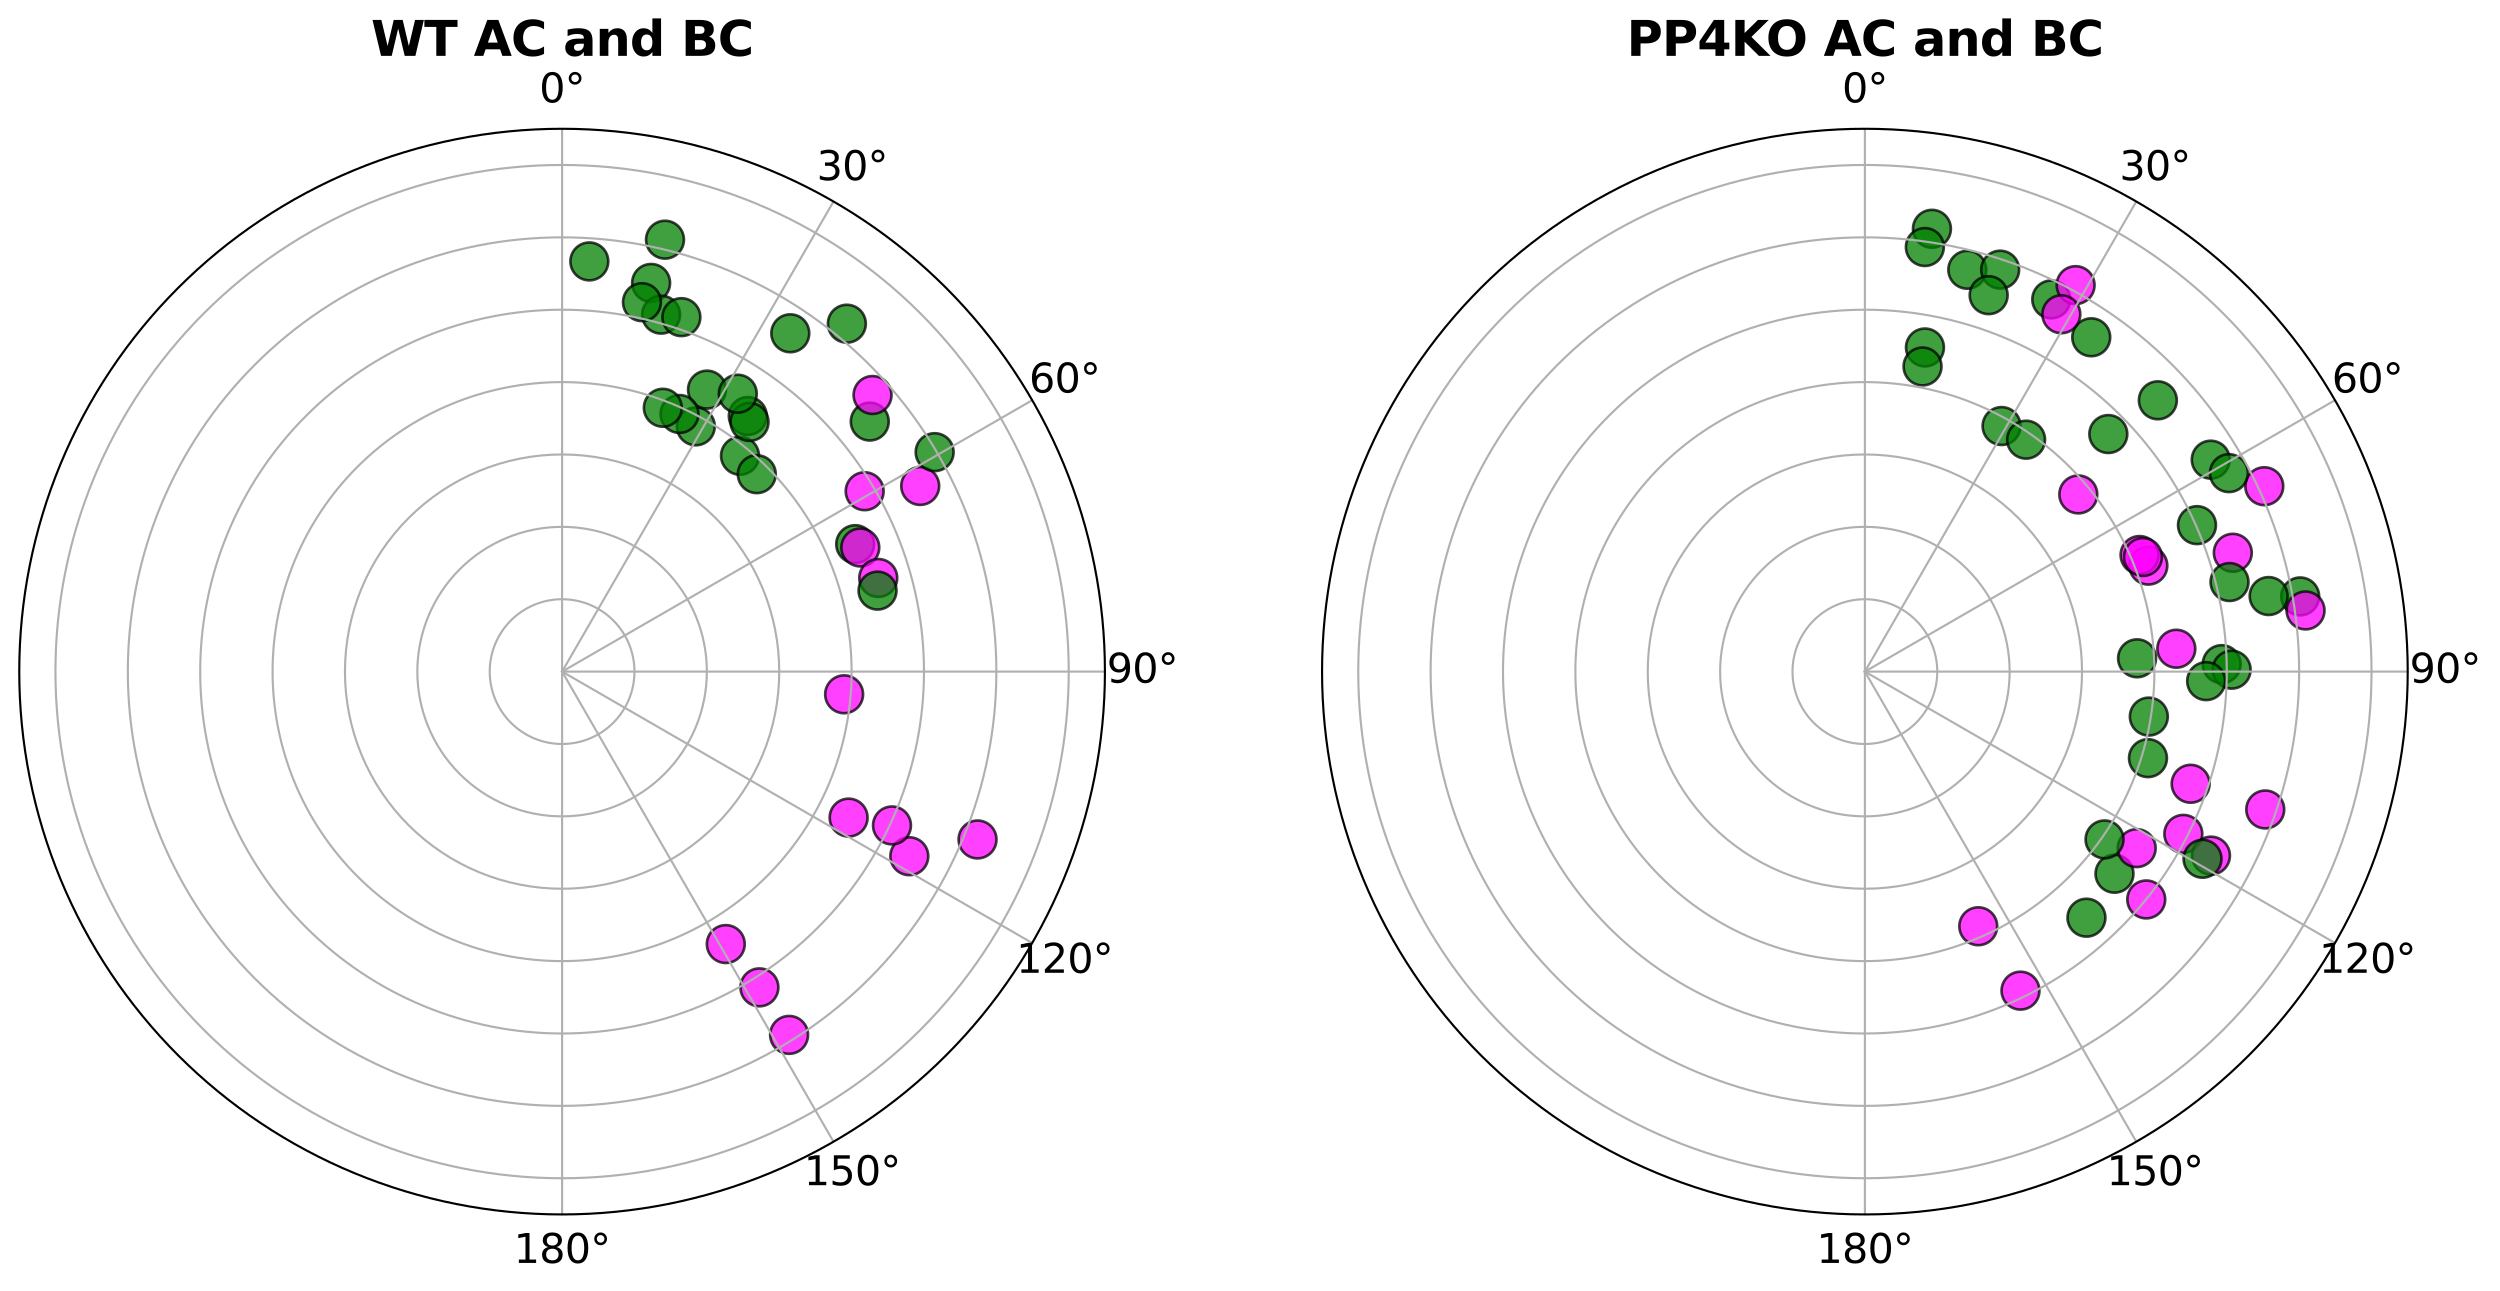 <?xml version="1.0" encoding="utf-8" standalone="no"?>
<!DOCTYPE svg PUBLIC "-//W3C//DTD SVG 1.1//EN"
  "http://www.w3.org/Graphics/SVG/1.1/DTD/svg11.dtd">
<svg xmlns:xlink="http://www.w3.org/1999/xlink" width="934.494pt" height="482.413pt" viewBox="0 0 934.494 482.413" xmlns="http://www.w3.org/2000/svg" version="1.1">
 <defs>
  <style type="text/css">*{stroke-linejoin: round; stroke-linecap: butt}</style>
 </defs>
 <g id="figure_1">
  <g id="patch_1">
   <path d="M 0 482.413 
L 934.494 482.413 
L 934.494 0 
L 0 0 
z
" style="fill: #ffffff"/>
  </g>
  <g id="axes_1">
   <g id="patch_2">
    <path d="M 413.018 251.045 
C 413.018 224.399 407.77 198.012 397.573 173.395 
C 387.376 148.777 372.429 126.408 353.587 107.566 
C 334.746 88.725 312.377 73.778 287.759 63.581 
C 263.142 53.384 236.755 48.136 210.109 48.136 
C 183.463 48.136 157.077 53.384 132.459 63.581 
C 107.842 73.778 85.472 88.725 66.631 107.566 
C 47.789 126.408 32.842 148.777 22.646 173.395 
C 12.449 198.012 7.2 224.399 7.2 251.045 
C 7.2 277.691 12.449 304.077 22.646 328.695 
C 32.842 353.312 47.789 375.682 66.631 394.523 
C 85.472 413.365 107.842 428.312 132.459 438.508 
C 157.077 448.705 183.463 453.954 210.109 453.954 
C 236.755 453.954 263.142 448.705 287.759 438.508 
C 312.377 428.312 334.746 413.365 353.587 394.523 
C 372.429 375.682 387.376 353.312 397.573 328.695 
C 407.77 304.077 413.018 277.691 413.018 251.045 
M 210.109 251.045 
C 210.109 251.045 210.109 251.045 210.109 251.045 
C 210.109 251.045 210.109 251.045 210.109 251.045 
C 210.109 251.045 210.109 251.045 210.109 251.045 
C 210.109 251.045 210.109 251.045 210.109 251.045 
C 210.109 251.045 210.109 251.045 210.109 251.045 
C 210.109 251.045 210.109 251.045 210.109 251.045 
C 210.109 251.045 210.109 251.045 210.109 251.045 
C 210.109 251.045 210.109 251.045 210.109 251.045 
C 210.109 251.045 210.109 251.045 210.109 251.045 
C 210.109 251.045 210.109 251.045 210.109 251.045 
C 210.109 251.045 210.109 251.045 210.109 251.045 
C 210.109 251.045 210.109 251.045 210.109 251.045 
C 210.109 251.045 210.109 251.045 210.109 251.045 
C 210.109 251.045 210.109 251.045 210.109 251.045 
C 210.109 251.045 210.109 251.045 210.109 251.045 
C 210.109 251.045 210.109 251.045 210.109 251.045 
z
" style="fill: #ffffff"/>
   </g>
   <g id="PathCollection_1">
    <defs>
     <path id="m1dfc03213c" d="M 0 7.071 
C 1.875 7.071 3.674 6.326 5 5 
C 6.326 3.674 7.071 1.875 7.071 0 
C 7.071 -1.875 6.326 -3.674 5 -5 
C 3.674 -6.326 1.875 -7.071 0 -7.071 
C -1.875 -7.071 -3.674 -6.326 -5 -5 
C -6.326 -3.674 -7.071 -1.875 -7.071 0 
C -7.071 1.875 -6.326 3.674 -5 5 
C -3.674 6.326 -1.875 7.071 0 7.071 
z
" style="stroke: #000000; stroke-opacity: 0.75"/>
    </defs>
    <g clip-path="url(#pae66de7efb)">
     <use xlink:href="#m1dfc03213c" x="276.612" y="170.37" style="fill: #008000; fill-opacity: 0.75; stroke: #000000; stroke-opacity: 0.75"/>
    </g>
   </g>
   <g id="PathCollection_2">
    <g clip-path="url(#pae66de7efb)">
     <use xlink:href="#m1dfc03213c" x="279.528" y="155.499" style="fill: #008000; fill-opacity: 0.75; stroke: #000000; stroke-opacity: 0.75"/>
    </g>
   </g>
   <g id="PathCollection_3">
    <g clip-path="url(#pae66de7efb)">
     <use xlink:href="#m1dfc03213c" x="280.174" y="157.727" style="fill: #008000; fill-opacity: 0.75; stroke: #000000; stroke-opacity: 0.75"/>
    </g>
   </g>
   <g id="PathCollection_4">
    <g clip-path="url(#pae66de7efb)">
     <use xlink:href="#m1dfc03213c" x="260.091" y="159.372" style="fill: #008000; fill-opacity: 0.75; stroke: #000000; stroke-opacity: 0.75"/>
    </g>
   </g>
   <g id="PathCollection_5">
    <g clip-path="url(#pae66de7efb)">
     <use xlink:href="#m1dfc03213c" x="319.678" y="203.403" style="fill: #008000; fill-opacity: 0.75; stroke: #000000; stroke-opacity: 0.75"/>
    </g>
   </g>
   <g id="PathCollection_6">
    <g clip-path="url(#pae66de7efb)">
     <use xlink:href="#m1dfc03213c" x="282.886" y="177.245" style="fill: #008000; fill-opacity: 0.75; stroke: #000000; stroke-opacity: 0.75"/>
    </g>
   </g>
   <g id="PathCollection_7">
    <g clip-path="url(#pae66de7efb)">
     <use xlink:href="#m1dfc03213c" x="248.573" y="89.59" style="fill: #008000; fill-opacity: 0.75; stroke: #000000; stroke-opacity: 0.75"/>
    </g>
   </g>
   <g id="PathCollection_8">
    <g clip-path="url(#pae66de7efb)">
     <use xlink:href="#m1dfc03213c" x="264.281" y="145.638" style="fill: #008000; fill-opacity: 0.75; stroke: #000000; stroke-opacity: 0.75"/>
    </g>
   </g>
   <g id="PathCollection_9">
    <g clip-path="url(#pae66de7efb)">
     <use xlink:href="#m1dfc03213c" x="253.996" y="154.744" style="fill: #008000; fill-opacity: 0.75; stroke: #000000; stroke-opacity: 0.75"/>
    </g>
   </g>
   <g id="PathCollection_10">
    <g clip-path="url(#pae66de7efb)">
     <use xlink:href="#m1dfc03213c" x="247.769" y="152.422" style="fill: #008000; fill-opacity: 0.75; stroke: #000000; stroke-opacity: 0.75"/>
    </g>
   </g>
   <g id="PathCollection_11">
    <g clip-path="url(#pae66de7efb)">
     <use xlink:href="#m1dfc03213c" x="325.118" y="157.58" style="fill: #008000; fill-opacity: 0.75; stroke: #000000; stroke-opacity: 0.75"/>
    </g>
   </g>
   <g id="PathCollection_12">
    <g clip-path="url(#pae66de7efb)">
     <use xlink:href="#m1dfc03213c" x="243.384" y="105.757" style="fill: #008000; fill-opacity: 0.75; stroke: #000000; stroke-opacity: 0.75"/>
    </g>
   </g>
   <g id="PathCollection_13">
    <g clip-path="url(#pae66de7efb)">
     <use xlink:href="#m1dfc03213c" x="275.779" y="147.165" style="fill: #008000; fill-opacity: 0.75; stroke: #000000; stroke-opacity: 0.75"/>
    </g>
   </g>
   <g id="PathCollection_14">
    <defs>
     <path id="maaac5cdf01" d="M 0 7.071 
C 1.875 7.071 3.674 6.326 5 5 
C 6.326 3.674 7.071 1.875 7.071 0 
C 7.071 -1.875 6.326 -3.674 5 -5 
C 3.674 -6.326 1.875 -7.071 0 -7.071 
C -1.875 -7.071 -3.674 -6.326 -5 -5 
C -6.326 -3.674 -7.071 -1.875 -7.071 0 
C -7.071 1.875 -6.326 3.674 -5 5 
C -3.674 6.326 -1.875 7.071 0 7.071 
z
" style="stroke: #000000; stroke-opacity: 0.75"/>
    </defs>
    <g clip-path="url(#pae66de7efb)">
     <use xlink:href="#maaac5cdf01" x="326.156" y="147.651" style="fill: #ff00ff; fill-opacity: 0.75; stroke: #000000; stroke-opacity: 0.75"/>
    </g>
   </g>
   <g id="PathCollection_15">
    <g clip-path="url(#pae66de7efb)">
     <use xlink:href="#maaac5cdf01" x="343.969" y="181.658" style="fill: #ff00ff; fill-opacity: 0.75; stroke: #000000; stroke-opacity: 0.75"/>
    </g>
   </g>
   <g id="PathCollection_16">
    <g clip-path="url(#pae66de7efb)">
     <use xlink:href="#maaac5cdf01" x="294.962" y="386.837" style="fill: #ff00ff; fill-opacity: 0.75; stroke: #000000; stroke-opacity: 0.75"/>
    </g>
   </g>
   <g id="PathCollection_17">
    <g clip-path="url(#pae66de7efb)">
     <use xlink:href="#maaac5cdf01" x="317.211" y="305.616" style="fill: #ff00ff; fill-opacity: 0.75; stroke: #000000; stroke-opacity: 0.75"/>
    </g>
   </g>
   <g id="PathCollection_18">
    <g clip-path="url(#pae66de7efb)">
     <use xlink:href="#maaac5cdf01" x="321.574" y="204.647" style="fill: #ff00ff; fill-opacity: 0.75; stroke: #000000; stroke-opacity: 0.75"/>
    </g>
   </g>
   <g id="PathCollection_19">
    <g clip-path="url(#pae66de7efb)">
     <use xlink:href="#maaac5cdf01" x="283.864" y="369.077" style="fill: #ff00ff; fill-opacity: 0.75; stroke: #000000; stroke-opacity: 0.75"/>
    </g>
   </g>
   <g id="PathCollection_20">
    <g clip-path="url(#pae66de7efb)">
     <use xlink:href="#maaac5cdf01" x="365.403" y="313.788" style="fill: #ff00ff; fill-opacity: 0.75; stroke: #000000; stroke-opacity: 0.75"/>
    </g>
   </g>
   <g id="PathCollection_21">
    <g clip-path="url(#pae66de7efb)">
     <use xlink:href="#maaac5cdf01" x="328.293" y="216.037" style="fill: #ff00ff; fill-opacity: 0.75; stroke: #000000; stroke-opacity: 0.75"/>
    </g>
   </g>
   <g id="PathCollection_22">
    <g clip-path="url(#pae66de7efb)">
     <use xlink:href="#maaac5cdf01" x="339.899" y="320.055" style="fill: #ff00ff; fill-opacity: 0.75; stroke: #000000; stroke-opacity: 0.75"/>
    </g>
   </g>
   <g id="PathCollection_23">
    <g clip-path="url(#pae66de7efb)">
     <use xlink:href="#maaac5cdf01" x="315.533" y="259.527" style="fill: #ff00ff; fill-opacity: 0.75; stroke: #000000; stroke-opacity: 0.75"/>
    </g>
   </g>
   <g id="PathCollection_24">
    <g clip-path="url(#pae66de7efb)">
     <use xlink:href="#maaac5cdf01" x="271.302" y="352.887" style="fill: #ff00ff; fill-opacity: 0.75; stroke: #000000; stroke-opacity: 0.75"/>
    </g>
   </g>
   <g id="PathCollection_25">
    <g clip-path="url(#pae66de7efb)">
     <use xlink:href="#maaac5cdf01" x="323.214" y="183.621" style="fill: #ff00ff; fill-opacity: 0.75; stroke: #000000; stroke-opacity: 0.75"/>
    </g>
   </g>
   <g id="PathCollection_26">
    <g clip-path="url(#pae66de7efb)">
     <use xlink:href="#maaac5cdf01" x="333.421" y="308.546" style="fill: #ff00ff; fill-opacity: 0.75; stroke: #000000; stroke-opacity: 0.75"/>
    </g>
   </g>
   <g id="PathCollection_27">
    <g clip-path="url(#pae66de7efb)">
     <use xlink:href="#m1dfc03213c" x="349.37" y="169.014" style="fill: #008000; fill-opacity: 0.75; stroke: #000000; stroke-opacity: 0.75"/>
    </g>
   </g>
   <g id="PathCollection_28">
    <g clip-path="url(#pae66de7efb)">
     <use xlink:href="#m1dfc03213c" x="295.411" y="124.58" style="fill: #008000; fill-opacity: 0.75; stroke: #000000; stroke-opacity: 0.75"/>
    </g>
   </g>
   <g id="PathCollection_29">
    <g clip-path="url(#pae66de7efb)">
     <use xlink:href="#m1dfc03213c" x="316.55" y="120.999" style="fill: #008000; fill-opacity: 0.75; stroke: #000000; stroke-opacity: 0.75"/>
    </g>
   </g>
   <g id="PathCollection_30">
    <g clip-path="url(#pae66de7efb)">
     <use xlink:href="#m1dfc03213c" x="220.293" y="97.718" style="fill: #008000; fill-opacity: 0.75; stroke: #000000; stroke-opacity: 0.75"/>
    </g>
   </g>
   <g id="PathCollection_31">
    <g clip-path="url(#pae66de7efb)">
     <use xlink:href="#m1dfc03213c" x="247.113" y="117.611" style="fill: #008000; fill-opacity: 0.75; stroke: #000000; stroke-opacity: 0.75"/>
    </g>
   </g>
   <g id="PathCollection_32">
    <g clip-path="url(#pae66de7efb)">
     <use xlink:href="#m1dfc03213c" x="328.025" y="220.769" style="fill: #008000; fill-opacity: 0.75; stroke: #000000; stroke-opacity: 0.75"/>
    </g>
   </g>
   <g id="PathCollection_33">
    <g clip-path="url(#pae66de7efb)">
     <use xlink:href="#m1dfc03213c" x="239.966" y="112.953" style="fill: #008000; fill-opacity: 0.75; stroke: #000000; stroke-opacity: 0.75"/>
    </g>
   </g>
   <g id="PathCollection_34">
    <g clip-path="url(#pae66de7efb)">
     <use xlink:href="#m1dfc03213c" x="254.698" y="118.55" style="fill: #008000; fill-opacity: 0.75; stroke: #000000; stroke-opacity: 0.75"/>
    </g>
   </g>
   <g id="PolyCollection_1">
    <defs>
     <path id="m2f109a8d2b" d="M 210.109 -28.459 
L 210.109 -231.368 
L 210.109 -231.368 
L 210.109 -231.368 
L 210.109 -231.368 
L 210.109 -231.368 
L 210.109 -231.368 
L 210.109 -231.368 
L 210.109 -231.368 
L 210.109 -231.368 
L 210.109 -231.368 
L 210.109 -231.368 
L 210.109 -231.368 
L 210.109 -231.368 
L 210.109 -231.368 
L 210.109 -231.368 
L 210.109 -231.368 
L 210.109 -231.368 
L 210.109 -231.368 
L 210.109 -231.368 
L 210.109 -231.368 
L 210.109 -231.368 
L 210.109 -231.368 
L 210.109 -231.368 
L 210.109 -231.368 
L 210.109 -231.368 
L 210.109 -231.368 
L 210.109 -231.368 
L 210.109 -231.368 
L 210.109 -231.368 
L 210.109 -231.368 
L 210.109 -231.368 
L 210.109 -231.368 
L 210.109 -231.368 
L 210.109 -231.368 
L 210.109 -231.368 
L 210.109 -231.368 
L 210.109 -231.368 
L 210.109 -231.368 
L 210.109 -231.368 
L 210.109 -231.368 
L 210.109 -231.368 
L 210.109 -231.368 
L 210.109 -231.368 
L 210.109 -231.368 
L 210.109 -231.368 
L 210.109 -231.368 
L 210.109 -231.368 
L 210.109 -231.368 
L 210.109 -231.368 
L 210.109 -231.368 
L 210.109 -231.368 
L 210.109 -231.368 
L 210.109 -231.368 
L 210.109 -231.368 
L 210.109 -231.368 
L 210.109 -231.368 
L 210.109 -231.368 
L 210.109 -231.368 
L 210.109 -231.368 
L 210.109 -231.368 
L 210.109 -231.368 
L 210.109 -231.368 
L 210.109 -231.368 
L 210.109 -231.368 
L 210.109 -231.368 
L 210.109 -231.368 
L 210.109 -231.368 
L 210.109 -231.368 
L 210.109 -231.368 
L 210.109 -231.368 
L 210.109 -231.368 
L 210.109 -231.368 
L 210.109 -231.368 
L 210.109 -231.368 
L 210.109 -231.368 
L 210.109 -231.368 
L 210.109 -231.368 
L 210.109 -231.368 
L 210.109 -231.368 
L 210.109 -231.368 
L 210.109 -231.368 
L 210.109 -231.368 
L 210.109 -231.368 
L 210.109 -231.368 
L 210.109 -231.368 
L 210.109 -231.368 
L 210.109 -231.368 
L 210.109 -231.368 
L 210.109 -231.368 
L 210.109 -231.368 
L 210.109 -231.368 
L 210.109 -231.368 
L 210.109 -231.368 
L 210.109 -231.368 
L 210.109 -231.368 
L 210.109 -231.368 
L 210.109 -231.368 
L 210.109 -231.368 
L 210.109 -231.368 
L 210.109 -231.368 
L 210.109 -434.277 
L 210.109 -434.277 
L 203.671 -434.175 
L 197.24 -433.868 
L 190.821 -433.358 
L 184.422 -432.644 
L 178.049 -431.728 
L 171.708 -430.61 
L 165.406 -429.291 
L 159.149 -427.773 
L 152.943 -426.058 
L 146.795 -424.146 
L 140.71 -422.04 
L 134.695 -419.742 
L 128.757 -417.254 
L 122.9 -414.58 
L 117.131 -411.72 
L 111.455 -408.68 
L 105.879 -405.46 
L 100.408 -402.066 
L 95.047 -398.499 
L 89.803 -394.764 
L 84.679 -390.865 
L 79.682 -386.805 
L 74.816 -382.589 
L 70.086 -378.22 
L 65.497 -373.703 
L 61.054 -369.043 
L 56.761 -364.245 
L 52.622 -359.313 
L 48.642 -354.251 
L 44.824 -349.067 
L 41.173 -343.763 
L 37.692 -338.347 
L 34.385 -332.822 
L 31.254 -327.196 
L 28.304 -321.473 
L 25.536 -315.659 
L 22.955 -309.761 
L 20.562 -303.783 
L 18.36 -297.733 
L 16.351 -291.616 
L 14.537 -285.438 
L 12.92 -279.205 
L 11.501 -272.925 
L 10.283 -266.602 
L 9.265 -260.245 
L 8.45 -253.858 
L 7.838 -247.448 
L 7.43 -241.022 
L 7.226 -234.587 
L 7.226 -228.148 
L 7.43 -221.713 
L 7.838 -215.287 
L 8.45 -208.878 
L 9.265 -202.491 
L 10.283 -196.133 
L 11.501 -189.811 
L 12.92 -183.53 
L 14.537 -177.298 
L 16.351 -171.12 
L 18.36 -165.003 
L 20.562 -158.952 
L 22.955 -152.975 
L 25.536 -147.076 
L 28.304 -141.263 
L 31.254 -135.54 
L 34.385 -129.913 
L 37.692 -124.389 
L 41.173 -118.972 
L 44.824 -113.669 
L 48.642 -108.484 
L 52.622 -103.423 
L 56.761 -98.49 
L 61.054 -93.692 
L 65.497 -89.032 
L 70.086 -84.515 
L 74.816 -80.147 
L 79.682 -75.93 
L 84.679 -71.87 
L 89.803 -67.971 
L 95.047 -64.236 
L 100.408 -60.67 
L 105.879 -57.275 
L 111.455 -54.056 
L 117.131 -51.015 
L 122.9 -48.156 
L 128.757 -45.481 
L 134.695 -42.993 
L 140.71 -40.696 
L 146.795 -38.59 
L 152.943 -36.678 
L 159.149 -34.962 
L 165.406 -33.444 
L 171.708 -32.125 
L 178.049 -31.007 
L 184.422 -30.091 
L 190.821 -29.377 
L 197.24 -28.867 
L 203.671 -28.561 
L 210.109 -28.459 
z
" style="stroke: #ffffff"/>
    </defs>
    <g clip-path="url(#pae66de7efb)">
     <use xlink:href="#m2f109a8d2b" x="0" y="482.413" style="fill: #ffffff; stroke: #ffffff"/>
    </g>
   </g>
   <g id="matplotlib.axis_1">
    <g id="xtick_1">
     <g id="line2d_1">
      <path d="M 210.109 251.045 
L 210.109 48.136 
" clip-path="url(#pae66de7efb)" style="fill: none; stroke: #b0b0b0; stroke-width: 0.8; stroke-linecap: square"/>
     </g>
     <g id="text_1">
      <!-- 0° -->
      <g transform="translate(201.587 38.275) scale(0.15 -0.15)">
       <defs>
        <path id="DejaVuSans-30" d="M 2034 4250 
Q 1547 4250 1301 3770 
Q 1056 3291 1056 2328 
Q 1056 1369 1301 889 
Q 1547 409 2034 409 
Q 2525 409 2770 889 
Q 3016 1369 3016 2328 
Q 3016 3291 2770 3770 
Q 2525 4250 2034 4250 
z
M 2034 4750 
Q 2819 4750 3233 4129 
Q 3647 3509 3647 2328 
Q 3647 1150 3233 529 
Q 2819 -91 2034 -91 
Q 1250 -91 836 529 
Q 422 1150 422 2328 
Q 422 3509 836 4129 
Q 1250 4750 2034 4750 
z
" transform="scale(0.016)"/>
        <path id="DejaVuSans-b0" d="M 1600 4347 
Q 1350 4347 1178 4173 
Q 1006 4000 1006 3750 
Q 1006 3503 1178 3333 
Q 1350 3163 1600 3163 
Q 1850 3163 2022 3333 
Q 2194 3503 2194 3750 
Q 2194 3997 2020 4172 
Q 1847 4347 1600 4347 
z
M 1600 4750 
Q 1800 4750 1984 4673 
Q 2169 4597 2303 4453 
Q 2447 4313 2519 4134 
Q 2591 3956 2591 3750 
Q 2591 3338 2302 3052 
Q 2013 2766 1594 2766 
Q 1172 2766 890 3047 
Q 609 3328 609 3750 
Q 609 4169 896 4459 
Q 1184 4750 1600 4750 
z
" transform="scale(0.016)"/>
       </defs>
       <use xlink:href="#DejaVuSans-30"/>
       <use xlink:href="#DejaVuSans-b0" x="63.623"/>
      </g>
     </g>
    </g>
    <g id="xtick_2">
     <g id="line2d_2">
      <path d="M 210.109 251.045 
L 311.564 75.32 
" clip-path="url(#pae66de7efb)" style="fill: none; stroke: #b0b0b0; stroke-width: 0.8; stroke-linecap: square"/>
     </g>
     <g id="text_2">
      <!-- 30° -->
      <g transform="translate(305.27 67.335) scale(0.15 -0.15)">
       <defs>
        <path id="DejaVuSans-33" d="M 2597 2516 
Q 3050 2419 3304 2112 
Q 3559 1806 3559 1356 
Q 3559 666 3084 287 
Q 2609 -91 1734 -91 
Q 1441 -91 1130 -33 
Q 819 25 488 141 
L 488 750 
Q 750 597 1062 519 
Q 1375 441 1716 441 
Q 2309 441 2620 675 
Q 2931 909 2931 1356 
Q 2931 1769 2642 2001 
Q 2353 2234 1838 2234 
L 1294 2234 
L 1294 2753 
L 1863 2753 
Q 2328 2753 2575 2939 
Q 2822 3125 2822 3475 
Q 2822 3834 2567 4026 
Q 2313 4219 1838 4219 
Q 1578 4219 1281 4162 
Q 984 4106 628 3988 
L 628 4550 
Q 988 4650 1302 4700 
Q 1616 4750 1894 4750 
Q 2613 4750 3031 4423 
Q 3450 4097 3450 3541 
Q 3450 3153 3228 2886 
Q 3006 2619 2597 2516 
z
" transform="scale(0.016)"/>
       </defs>
       <use xlink:href="#DejaVuSans-33"/>
       <use xlink:href="#DejaVuSans-30" x="63.623"/>
       <use xlink:href="#DejaVuSans-b0" x="127.246"/>
      </g>
     </g>
    </g>
    <g id="xtick_3">
     <g id="line2d_3">
      <path d="M 210.109 251.045 
L 385.834 149.59 
" clip-path="url(#pae66de7efb)" style="fill: none; stroke: #b0b0b0; stroke-width: 0.8; stroke-linecap: square"/>
     </g>
     <g id="text_3">
      <!-- 60° -->
      <g transform="translate(384.664 146.729) scale(0.15 -0.15)">
       <defs>
        <path id="DejaVuSans-36" d="M 2113 2584 
Q 1688 2584 1439 2293 
Q 1191 2003 1191 1497 
Q 1191 994 1439 701 
Q 1688 409 2113 409 
Q 2538 409 2786 701 
Q 3034 994 3034 1497 
Q 3034 2003 2786 2293 
Q 2538 2584 2113 2584 
z
M 3366 4563 
L 3366 3988 
Q 3128 4100 2886 4159 
Q 2644 4219 2406 4219 
Q 1781 4219 1451 3797 
Q 1122 3375 1075 2522 
Q 1259 2794 1537 2939 
Q 1816 3084 2150 3084 
Q 2853 3084 3261 2657 
Q 3669 2231 3669 1497 
Q 3669 778 3244 343 
Q 2819 -91 2113 -91 
Q 1303 -91 875 529 
Q 447 1150 447 2328 
Q 447 3434 972 4092 
Q 1497 4750 2381 4750 
Q 2619 4750 2861 4703 
Q 3103 4656 3366 4563 
z
" transform="scale(0.016)"/>
       </defs>
       <use xlink:href="#DejaVuSans-36"/>
       <use xlink:href="#DejaVuSans-30" x="63.623"/>
       <use xlink:href="#DejaVuSans-b0" x="127.246"/>
      </g>
     </g>
    </g>
    <g id="xtick_4">
     <g id="line2d_4">
      <path d="M 210.109 251.045 
L 413.018 251.045 
" clip-path="url(#pae66de7efb)" style="fill: none; stroke: #b0b0b0; stroke-width: 0.8; stroke-linecap: square"/>
     </g>
     <g id="text_4">
      <!-- 90° -->
      <g transform="translate(413.724 255.184) scale(0.15 -0.15)">
       <defs>
        <path id="DejaVuSans-39" d="M 703 97 
L 703 672 
Q 941 559 1184 500 
Q 1428 441 1663 441 
Q 2288 441 2617 861 
Q 2947 1281 2994 2138 
Q 2813 1869 2534 1725 
Q 2256 1581 1919 1581 
Q 1219 1581 811 2004 
Q 403 2428 403 3163 
Q 403 3881 828 4315 
Q 1253 4750 1959 4750 
Q 2769 4750 3195 4129 
Q 3622 3509 3622 2328 
Q 3622 1225 3098 567 
Q 2575 -91 1691 -91 
Q 1453 -91 1209 -44 
Q 966 3 703 97 
z
M 1959 2075 
Q 2384 2075 2632 2365 
Q 2881 2656 2881 3163 
Q 2881 3666 2632 3958 
Q 2384 4250 1959 4250 
Q 1534 4250 1286 3958 
Q 1038 3666 1038 3163 
Q 1038 2656 1286 2365 
Q 1534 2075 1959 2075 
z
" transform="scale(0.016)"/>
       </defs>
       <use xlink:href="#DejaVuSans-39"/>
       <use xlink:href="#DejaVuSans-30" x="63.623"/>
       <use xlink:href="#DejaVuSans-b0" x="127.246"/>
      </g>
     </g>
    </g>
    <g id="xtick_5">
     <g id="line2d_5">
      <path d="M 210.109 251.045 
L 385.834 352.499 
" clip-path="url(#pae66de7efb)" style="fill: none; stroke: #b0b0b0; stroke-width: 0.8; stroke-linecap: square"/>
     </g>
     <g id="text_5">
      <!-- 120° -->
      <g transform="translate(379.892 363.638) scale(0.15 -0.15)">
       <defs>
        <path id="DejaVuSans-31" d="M 794 531 
L 1825 531 
L 1825 4091 
L 703 3866 
L 703 4441 
L 1819 4666 
L 2450 4666 
L 2450 531 
L 3481 531 
L 3481 0 
L 794 0 
L 794 531 
z
" transform="scale(0.016)"/>
        <path id="DejaVuSans-32" d="M 1228 531 
L 3431 531 
L 3431 0 
L 469 0 
L 469 531 
Q 828 903 1448 1529 
Q 2069 2156 2228 2338 
Q 2531 2678 2651 2914 
Q 2772 3150 2772 3378 
Q 2772 3750 2511 3984 
Q 2250 4219 1831 4219 
Q 1534 4219 1204 4116 
Q 875 4013 500 3803 
L 500 4441 
Q 881 4594 1212 4672 
Q 1544 4750 1819 4750 
Q 2544 4750 2975 4387 
Q 3406 4025 3406 3419 
Q 3406 3131 3298 2873 
Q 3191 2616 2906 2266 
Q 2828 2175 2409 1742 
Q 1991 1309 1228 531 
z
" transform="scale(0.016)"/>
       </defs>
       <use xlink:href="#DejaVuSans-31"/>
       <use xlink:href="#DejaVuSans-32" x="63.623"/>
       <use xlink:href="#DejaVuSans-30" x="127.246"/>
       <use xlink:href="#DejaVuSans-b0" x="190.869"/>
      </g>
     </g>
    </g>
    <g id="xtick_6">
     <g id="line2d_6">
      <path d="M 210.109 251.045 
L 311.564 426.769 
" clip-path="url(#pae66de7efb)" style="fill: none; stroke: #b0b0b0; stroke-width: 0.8; stroke-linecap: square"/>
     </g>
     <g id="text_6">
      <!-- 150° -->
      <g transform="translate(300.498 443.033) scale(0.15 -0.15)">
       <defs>
        <path id="DejaVuSans-35" d="M 691 4666 
L 3169 4666 
L 3169 4134 
L 1269 4134 
L 1269 2991 
Q 1406 3038 1543 3061 
Q 1681 3084 1819 3084 
Q 2600 3084 3056 2656 
Q 3513 2228 3513 1497 
Q 3513 744 3044 326 
Q 2575 -91 1722 -91 
Q 1428 -91 1123 -41 
Q 819 9 494 109 
L 494 744 
Q 775 591 1075 516 
Q 1375 441 1709 441 
Q 2250 441 2565 725 
Q 2881 1009 2881 1497 
Q 2881 1984 2565 2268 
Q 2250 2553 1709 2553 
Q 1456 2553 1204 2497 
Q 953 2441 691 2322 
L 691 4666 
z
" transform="scale(0.016)"/>
       </defs>
       <use xlink:href="#DejaVuSans-31"/>
       <use xlink:href="#DejaVuSans-35" x="63.623"/>
       <use xlink:href="#DejaVuSans-30" x="127.246"/>
       <use xlink:href="#DejaVuSans-b0" x="190.869"/>
      </g>
     </g>
    </g>
    <g id="xtick_7">
     <g id="line2d_7">
      <path d="M 210.109 251.045 
L 210.109 453.954 
" clip-path="url(#pae66de7efb)" style="fill: none; stroke: #b0b0b0; stroke-width: 0.8; stroke-linecap: square"/>
     </g>
     <g id="text_7">
      <!-- 180° -->
      <g transform="translate(192.043 472.093) scale(0.15 -0.15)">
       <defs>
        <path id="DejaVuSans-38" d="M 2034 2216 
Q 1584 2216 1326 1975 
Q 1069 1734 1069 1313 
Q 1069 891 1326 650 
Q 1584 409 2034 409 
Q 2484 409 2743 651 
Q 3003 894 3003 1313 
Q 3003 1734 2745 1975 
Q 2488 2216 2034 2216 
z
M 1403 2484 
Q 997 2584 770 2862 
Q 544 3141 544 3541 
Q 544 4100 942 4425 
Q 1341 4750 2034 4750 
Q 2731 4750 3128 4425 
Q 3525 4100 3525 3541 
Q 3525 3141 3298 2862 
Q 3072 2584 2669 2484 
Q 3125 2378 3379 2068 
Q 3634 1759 3634 1313 
Q 3634 634 3220 271 
Q 2806 -91 2034 -91 
Q 1263 -91 848 271 
Q 434 634 434 1313 
Q 434 1759 690 2068 
Q 947 2378 1403 2484 
z
M 1172 3481 
Q 1172 3119 1398 2916 
Q 1625 2713 2034 2713 
Q 2441 2713 2670 2916 
Q 2900 3119 2900 3481 
Q 2900 3844 2670 4047 
Q 2441 4250 2034 4250 
Q 1625 4250 1398 4047 
Q 1172 3844 1172 3481 
z
" transform="scale(0.016)"/>
       </defs>
       <use xlink:href="#DejaVuSans-31"/>
       <use xlink:href="#DejaVuSans-38" x="63.623"/>
       <use xlink:href="#DejaVuSans-30" x="127.246"/>
       <use xlink:href="#DejaVuSans-b0" x="190.869"/>
      </g>
     </g>
    </g>
   </g>
   <g id="matplotlib.axis_2">
    <g id="ytick_1">
     <g id="line2d_8">
      <path d="M 210.109 223.99 
C 213.662 223.99 217.18 224.69 220.462 226.05 
C 223.745 227.409 226.727 229.402 229.24 231.914 
C 231.752 234.427 233.745 237.409 235.104 240.692 
C 236.464 243.974 237.164 247.492 237.164 251.045 
C 237.164 254.598 236.464 258.116 235.104 261.398 
C 233.745 264.681 231.752 267.663 229.24 270.175 
C 226.727 272.688 223.745 274.68 220.462 276.04 
C 217.18 277.4 213.662 278.099 210.109 278.099 
C 206.556 278.099 203.038 277.4 199.756 276.04 
C 196.473 274.68 193.491 272.688 190.979 270.175 
C 188.466 267.663 186.474 264.681 185.114 261.398 
C 183.754 258.116 183.055 254.598 183.055 251.045 
C 183.055 247.492 183.754 243.974 185.114 240.692 
C 186.474 237.409 188.466 234.427 190.979 231.914 
C 193.491 229.402 196.473 227.409 199.756 226.05 
C 203.038 224.69 206.556 223.99 210.109 223.99 
" clip-path="url(#pae66de7efb)" style="fill: none; stroke: #b0b0b0; stroke-width: 0.8; stroke-linecap: square"/>
     </g>
    </g>
    <g id="ytick_2">
     <g id="line2d_9">
      <path d="M 210.109 196.936 
C 217.215 196.936 224.251 198.335 230.816 201.055 
C 237.38 203.774 243.346 207.76 248.37 212.784 
C 253.394 217.808 257.38 223.774 260.099 230.338 
C 262.819 236.903 264.218 243.939 264.218 251.045 
C 264.218 258.15 262.819 265.187 260.099 271.752 
C 257.38 278.316 253.394 284.281 248.37 289.306 
C 243.346 294.33 237.38 298.316 230.816 301.035 
C 224.251 303.754 217.215 305.154 210.109 305.154 
C 203.004 305.154 195.967 303.754 189.402 301.035 
C 182.838 298.316 176.873 294.33 171.848 289.306 
C 166.824 284.281 162.838 278.316 160.119 271.752 
C 157.4 265.187 156 258.15 156 251.045 
C 156 243.939 157.4 236.903 160.119 230.338 
C 162.838 223.774 166.824 217.808 171.848 212.784 
C 176.873 207.76 182.838 203.774 189.402 201.055 
C 195.967 198.335 203.004 196.936 210.109 196.936 
" clip-path="url(#pae66de7efb)" style="fill: none; stroke: #b0b0b0; stroke-width: 0.8; stroke-linecap: square"/>
     </g>
    </g>
    <g id="ytick_3">
     <g id="line2d_10">
      <path d="M 210.109 169.881 
C 220.767 169.881 231.322 171.981 241.169 176.059 
C 251.016 180.138 259.964 186.117 267.5 193.654 
C 275.037 201.19 281.016 210.138 285.095 219.985 
C 289.173 229.832 291.273 240.387 291.273 251.045 
C 291.273 261.703 289.173 272.258 285.095 282.105 
C 281.016 291.952 275.037 300.9 267.5 308.436 
C 259.964 315.973 251.016 321.952 241.169 326.03 
C 231.322 330.109 220.767 332.209 210.109 332.209 
C 199.451 332.209 188.896 330.109 179.049 326.03 
C 169.202 321.952 160.254 315.973 152.718 308.436 
C 145.181 300.9 139.202 291.952 135.124 282.105 
C 131.045 272.258 128.945 261.703 128.945 251.045 
C 128.945 240.387 131.045 229.832 135.124 219.985 
C 139.202 210.138 145.181 201.19 152.718 193.654 
C 160.254 186.117 169.202 180.138 179.049 176.059 
C 188.896 171.981 199.451 169.881 210.109 169.881 
" clip-path="url(#pae66de7efb)" style="fill: none; stroke: #b0b0b0; stroke-width: 0.8; stroke-linecap: square"/>
     </g>
    </g>
    <g id="ytick_4">
     <g id="line2d_11">
      <path d="M 210.109 142.827 
C 224.32 142.827 238.393 145.626 251.522 151.064 
C 264.652 156.503 276.582 164.474 286.631 174.523 
C 296.68 184.572 304.651 196.502 310.09 209.632 
C 315.528 222.761 318.327 236.834 318.327 251.045 
C 318.327 265.256 315.528 279.329 310.09 292.458 
C 304.651 305.588 296.68 317.518 286.631 327.567 
C 276.582 337.615 264.652 345.587 251.522 351.025 
C 238.393 356.464 224.32 359.263 210.109 359.263 
C 195.898 359.263 181.825 356.464 168.696 351.025 
C 155.566 345.587 143.636 337.615 133.587 327.567 
C 123.539 317.518 115.567 305.588 110.129 292.458 
C 104.69 279.329 101.891 265.256 101.891 251.045 
C 101.891 236.834 104.69 222.761 110.129 209.632 
C 115.567 196.502 123.539 184.572 133.587 174.523 
C 143.636 164.474 155.566 156.503 168.696 151.064 
C 181.825 145.626 195.898 142.827 210.109 142.827 
" clip-path="url(#pae66de7efb)" style="fill: none; stroke: #b0b0b0; stroke-width: 0.8; stroke-linecap: square"/>
     </g>
    </g>
    <g id="ytick_5">
     <g id="line2d_12">
      <path d="M 210.109 115.772 
C 227.873 115.772 245.464 119.271 261.876 126.069 
C 278.287 132.867 293.2 142.832 305.761 155.393 
C 318.322 167.954 328.287 182.867 335.085 199.278 
C 341.883 215.69 345.382 233.281 345.382 251.045 
C 345.382 268.809 341.883 286.4 335.085 302.812 
C 328.287 319.223 318.322 334.136 305.761 346.697 
C 293.2 359.258 278.287 369.223 261.876 376.021 
C 245.464 382.819 227.873 386.318 210.109 386.318 
C 192.345 386.318 174.754 382.819 158.342 376.021 
C 141.931 369.223 127.018 359.258 114.457 346.697 
C 101.896 334.136 91.931 319.223 85.133 302.812 
C 78.335 286.4 74.836 268.809 74.836 251.045 
C 74.836 233.281 78.335 215.69 85.133 199.278 
C 91.931 182.867 101.896 167.954 114.457 155.393 
C 127.018 142.832 141.931 132.867 158.342 126.069 
C 174.754 119.271 192.345 115.772 210.109 115.772 
" clip-path="url(#pae66de7efb)" style="fill: none; stroke: #b0b0b0; stroke-width: 0.8; stroke-linecap: square"/>
     </g>
    </g>
    <g id="ytick_6">
     <g id="line2d_13">
      <path d="M 210.109 88.718 
C 231.426 88.718 252.535 92.917 272.229 101.074 
C 291.923 109.232 309.819 121.189 324.892 136.262 
C 339.965 151.335 351.922 169.231 360.08 188.925 
C 368.237 208.619 372.436 229.728 372.436 251.045 
C 372.436 272.361 368.237 293.471 360.08 313.165 
C 351.922 332.859 339.965 350.754 324.892 365.828 
C 309.819 380.901 291.923 392.858 272.229 401.016 
C 252.535 409.173 231.426 413.372 210.109 413.372 
C 188.792 413.372 167.683 409.173 147.989 401.016 
C 128.295 392.858 110.4 380.901 95.326 365.828 
C 80.253 350.754 68.296 332.859 60.138 313.165 
C 51.981 293.471 47.782 272.361 47.782 251.045 
C 47.782 229.728 51.981 208.619 60.138 188.925 
C 68.296 169.231 80.253 151.335 95.326 136.262 
C 110.4 121.189 128.295 109.232 147.989 101.074 
C 167.683 92.917 188.792 88.718 210.109 88.718 
" clip-path="url(#pae66de7efb)" style="fill: none; stroke: #b0b0b0; stroke-width: 0.8; stroke-linecap: square"/>
     </g>
    </g>
    <g id="ytick_7">
     <g id="line2d_14">
      <path d="M 210.109 61.663 
C 234.978 61.663 259.606 66.562 282.582 76.079 
C 305.559 85.596 326.437 99.546 344.022 117.132 
C 361.608 134.717 375.558 155.595 385.075 178.572 
C 394.592 201.548 399.491 226.175 399.491 251.045 
C 399.491 275.914 394.592 300.542 385.075 323.518 
C 375.558 346.494 361.608 367.373 344.022 384.958 
C 326.437 402.543 305.559 416.494 282.582 426.011 
C 259.606 435.528 234.978 440.427 210.109 440.427 
C 185.24 440.427 160.612 435.528 137.636 426.011 
C 114.659 416.494 93.781 402.543 76.196 384.958 
C 58.611 367.373 44.66 346.494 35.143 323.518 
C 25.626 300.542 20.727 275.914 20.727 251.045 
C 20.727 226.175 25.626 201.548 35.143 178.572 
C 44.66 155.595 58.611 134.717 76.196 117.132 
C 93.781 99.546 114.659 85.596 137.636 76.079 
C 160.612 66.562 185.24 61.663 210.109 61.663 
" clip-path="url(#pae66de7efb)" style="fill: none; stroke: #b0b0b0; stroke-width: 0.8; stroke-linecap: square"/>
     </g>
    </g>
   </g>
   <g id="patch_3">
    <path d="M 210.109 48.136 
C 183.463 48.136 157.077 53.384 132.459 63.581 
C 107.842 73.778 85.472 88.725 66.631 107.566 
C 47.789 126.408 32.842 148.777 22.646 173.395 
C 12.449 198.012 7.2 224.399 7.2 251.045 
C 7.2 277.691 12.449 304.077 22.646 328.695 
C 32.842 353.312 47.789 375.682 66.631 394.523 
C 85.472 413.365 107.842 428.312 132.459 438.508 
C 157.077 448.705 183.463 453.954 210.109 453.954 
C 236.755 453.954 263.142 448.705 287.759 438.508 
C 312.377 428.312 334.746 413.365 353.587 394.523 
C 372.429 375.682 387.376 353.312 397.573 328.695 
C 407.77 304.077 413.018 277.691 413.018 251.045 
C 413.018 224.399 407.77 198.012 397.573 173.395 
C 387.376 148.777 372.429 126.408 353.587 107.566 
C 334.746 88.725 312.377 73.778 287.759 63.581 
C 263.142 53.384 236.755 48.136 210.109 48.136 
" style="fill: none; stroke: #000000; stroke-width: 0.8; stroke-linejoin: miter; stroke-linecap: square"/>
   </g>
   <g id="text_8">
    <!-- WT AC and BC -->
    <g transform="translate(138.686 20.877) scale(0.18 -0.18)">
     <defs>
      <path id="DejaVuSans-Bold-57" d="M 191 4666 
L 1344 4666 
L 2150 1275 
L 2950 4666 
L 4109 4666 
L 4909 1275 
L 5716 4666 
L 6859 4666 
L 5759 0 
L 4372 0 
L 3525 3547 
L 2688 0 
L 1300 0 
L 191 4666 
z
" transform="scale(0.016)"/>
      <path id="DejaVuSans-Bold-54" d="M 31 4666 
L 4331 4666 
L 4331 3756 
L 2784 3756 
L 2784 0 
L 1581 0 
L 1581 3756 
L 31 3756 
L 31 4666 
z
" transform="scale(0.016)"/>
      <path id="DejaVuSans-Bold-20" transform="scale(0.016)"/>
      <path id="DejaVuSans-Bold-41" d="M 3419 850 
L 1538 850 
L 1241 0 
L 31 0 
L 1759 4666 
L 3194 4666 
L 4922 0 
L 3713 0 
L 3419 850 
z
M 1838 1716 
L 3116 1716 
L 2478 3572 
L 1838 1716 
z
" transform="scale(0.016)"/>
      <path id="DejaVuSans-Bold-43" d="M 4288 256 
Q 3956 84 3597 -3 
Q 3238 -91 2847 -91 
Q 1681 -91 1000 561 
Q 319 1213 319 2328 
Q 319 3447 1000 4098 
Q 1681 4750 2847 4750 
Q 3238 4750 3597 4662 
Q 3956 4575 4288 4403 
L 4288 3438 
Q 3953 3666 3628 3772 
Q 3303 3878 2944 3878 
Q 2300 3878 1931 3465 
Q 1563 3053 1563 2328 
Q 1563 1606 1931 1193 
Q 2300 781 2944 781 
Q 3303 781 3628 887 
Q 3953 994 4288 1222 
L 4288 256 
z
" transform="scale(0.016)"/>
      <path id="DejaVuSans-Bold-61" d="M 2106 1575 
Q 1756 1575 1579 1456 
Q 1403 1338 1403 1106 
Q 1403 894 1545 773 
Q 1688 653 1941 653 
Q 2256 653 2472 879 
Q 2688 1106 2688 1447 
L 2688 1575 
L 2106 1575 
z
M 3816 1997 
L 3816 0 
L 2688 0 
L 2688 519 
Q 2463 200 2181 54 
Q 1900 -91 1497 -91 
Q 953 -91 614 226 
Q 275 544 275 1050 
Q 275 1666 698 1953 
Q 1122 2241 2028 2241 
L 2688 2241 
L 2688 2328 
Q 2688 2594 2478 2717 
Q 2269 2841 1825 2841 
Q 1466 2841 1156 2769 
Q 847 2697 581 2553 
L 581 3406 
Q 941 3494 1303 3539 
Q 1666 3584 2028 3584 
Q 2975 3584 3395 3211 
Q 3816 2838 3816 1997 
z
" transform="scale(0.016)"/>
      <path id="DejaVuSans-Bold-6e" d="M 4056 2131 
L 4056 0 
L 2931 0 
L 2931 347 
L 2931 1631 
Q 2931 2084 2911 2256 
Q 2891 2428 2841 2509 
Q 2775 2619 2662 2680 
Q 2550 2741 2406 2741 
Q 2056 2741 1856 2470 
Q 1656 2200 1656 1722 
L 1656 0 
L 538 0 
L 538 3500 
L 1656 3500 
L 1656 2988 
Q 1909 3294 2193 3439 
Q 2478 3584 2822 3584 
Q 3428 3584 3742 3212 
Q 4056 2841 4056 2131 
z
" transform="scale(0.016)"/>
      <path id="DejaVuSans-Bold-64" d="M 2919 2988 
L 2919 4863 
L 4044 4863 
L 4044 0 
L 2919 0 
L 2919 506 
Q 2688 197 2409 53 
Q 2131 -91 1766 -91 
Q 1119 -91 703 423 
Q 288 938 288 1747 
Q 288 2556 703 3070 
Q 1119 3584 1766 3584 
Q 2128 3584 2408 3439 
Q 2688 3294 2919 2988 
z
M 2181 722 
Q 2541 722 2730 984 
Q 2919 1247 2919 1747 
Q 2919 2247 2730 2509 
Q 2541 2772 2181 2772 
Q 1825 2772 1636 2509 
Q 1447 2247 1447 1747 
Q 1447 1247 1636 984 
Q 1825 722 2181 722 
z
" transform="scale(0.016)"/>
      <path id="DejaVuSans-Bold-42" d="M 2456 2859 
Q 2741 2859 2887 2984 
Q 3034 3109 3034 3353 
Q 3034 3594 2887 3720 
Q 2741 3847 2456 3847 
L 1791 3847 
L 1791 2859 
L 2456 2859 
z
M 2497 819 
Q 2859 819 3042 972 
Q 3225 1125 3225 1434 
Q 3225 1738 3044 1889 
Q 2863 2041 2497 2041 
L 1791 2041 
L 1791 819 
L 2497 819 
z
M 3616 2497 
Q 4003 2384 4215 2081 
Q 4428 1778 4428 1338 
Q 4428 663 3972 331 
Q 3516 0 2584 0 
L 588 0 
L 588 4666 
L 2394 4666 
Q 3366 4666 3802 4372 
Q 4238 4078 4238 3431 
Q 4238 3091 4078 2852 
Q 3919 2613 3616 2497 
z
" transform="scale(0.016)"/>
     </defs>
     <use xlink:href="#DejaVuSans-Bold-57"/>
     <use xlink:href="#DejaVuSans-Bold-54" x="110.303"/>
     <use xlink:href="#DejaVuSans-Bold-20" x="178.516"/>
     <use xlink:href="#DejaVuSans-Bold-41" x="213.33"/>
     <use xlink:href="#DejaVuSans-Bold-43" x="290.723"/>
     <use xlink:href="#DejaVuSans-Bold-20" x="364.111"/>
     <use xlink:href="#DejaVuSans-Bold-61" x="398.926"/>
     <use xlink:href="#DejaVuSans-Bold-6e" x="466.406"/>
     <use xlink:href="#DejaVuSans-Bold-64" x="537.598"/>
     <use xlink:href="#DejaVuSans-Bold-20" x="609.18"/>
     <use xlink:href="#DejaVuSans-Bold-42" x="643.994"/>
     <use xlink:href="#DejaVuSans-Bold-43" x="720.215"/>
    </g>
   </g>
  </g>
  <g id="axes_2">
   <g id="patch_4">
    <path d="M 900 251.045 
C 900 224.399 894.751 198.012 884.554 173.395 
C 874.358 148.777 859.411 126.408 840.569 107.566 
C 821.728 88.725 799.358 73.778 774.741 63.581 
C 750.123 53.384 723.737 48.136 697.091 48.136 
C 670.445 48.136 644.058 53.384 619.441 63.581 
C 594.823 73.778 572.454 88.725 553.613 107.566 
C 534.771 126.408 519.824 148.777 509.627 173.395 
C 499.43 198.012 494.182 224.399 494.182 251.045 
C 494.182 277.691 499.43 304.077 509.627 328.695 
C 519.824 353.312 534.771 375.682 553.613 394.523 
C 572.454 413.365 594.823 428.312 619.441 438.508 
C 644.058 448.705 670.445 453.954 697.091 453.954 
C 723.737 453.954 750.123 448.705 774.741 438.508 
C 799.358 428.312 821.728 413.365 840.569 394.523 
C 859.411 375.682 874.358 353.312 884.554 328.695 
C 894.751 304.077 900 277.691 900 251.045 
M 697.091 251.045 
C 697.091 251.045 697.091 251.045 697.091 251.045 
C 697.091 251.045 697.091 251.045 697.091 251.045 
C 697.091 251.045 697.091 251.045 697.091 251.045 
C 697.091 251.045 697.091 251.045 697.091 251.045 
C 697.091 251.045 697.091 251.045 697.091 251.045 
C 697.091 251.045 697.091 251.045 697.091 251.045 
C 697.091 251.045 697.091 251.045 697.091 251.045 
C 697.091 251.045 697.091 251.045 697.091 251.045 
C 697.091 251.045 697.091 251.045 697.091 251.045 
C 697.091 251.045 697.091 251.045 697.091 251.045 
C 697.091 251.045 697.091 251.045 697.091 251.045 
C 697.091 251.045 697.091 251.045 697.091 251.045 
C 697.091 251.045 697.091 251.045 697.091 251.045 
C 697.091 251.045 697.091 251.045 697.091 251.045 
C 697.091 251.045 697.091 251.045 697.091 251.045 
C 697.091 251.045 697.091 251.045 697.091 251.045 
z
" style="fill: #ffffff"/>
   </g>
   <g id="PathCollection_35">
    <g clip-path="url(#p9af82b6e83)">
     <use xlink:href="#m1dfc03213c" x="735.378" y="100.837" style="fill: #008000; fill-opacity: 0.75; stroke: #000000; stroke-opacity: 0.75"/>
    </g>
   </g>
   <g id="PathCollection_36">
    <g clip-path="url(#p9af82b6e83)">
     <use xlink:href="#m1dfc03213c" x="719.546" y="129.886" style="fill: #008000; fill-opacity: 0.75; stroke: #000000; stroke-opacity: 0.75"/>
    </g>
   </g>
   <g id="PathCollection_37">
    <g clip-path="url(#p9af82b6e83)">
     <use xlink:href="#m1dfc03213c" x="790.39" y="326.597" style="fill: #008000; fill-opacity: 0.75; stroke: #000000; stroke-opacity: 0.75"/>
    </g>
   </g>
   <g id="PathCollection_38">
    <g clip-path="url(#p9af82b6e83)">
     <use xlink:href="#m1dfc03213c" x="722.153" y="85.526" style="fill: #008000; fill-opacity: 0.75; stroke: #000000; stroke-opacity: 0.75"/>
    </g>
   </g>
   <g id="PathCollection_39">
    <g clip-path="url(#p9af82b6e83)">
     <use xlink:href="#m1dfc03213c" x="748.182" y="159.252" style="fill: #008000; fill-opacity: 0.75; stroke: #000000; stroke-opacity: 0.75"/>
    </g>
   </g>
   <g id="PathCollection_40">
    <g clip-path="url(#p9af82b6e83)">
     <use xlink:href="#m1dfc03213c" x="803.226" y="267.855" style="fill: #008000; fill-opacity: 0.75; stroke: #000000; stroke-opacity: 0.75"/>
    </g>
   </g>
   <g id="PathCollection_41">
    <g clip-path="url(#p9af82b6e83)">
     <use xlink:href="#m1dfc03213c" x="719.508" y="92.342" style="fill: #008000; fill-opacity: 0.75; stroke: #000000; stroke-opacity: 0.75"/>
    </g>
   </g>
   <g id="PathCollection_42">
    <g clip-path="url(#p9af82b6e83)">
     <use xlink:href="#m1dfc03213c" x="859.802" y="222.94" style="fill: #008000; fill-opacity: 0.75; stroke: #000000; stroke-opacity: 0.75"/>
    </g>
   </g>
   <g id="PathCollection_43">
    <g clip-path="url(#p9af82b6e83)">
     <use xlink:href="#m1dfc03213c" x="826.371" y="171.822" style="fill: #008000; fill-opacity: 0.75; stroke: #000000; stroke-opacity: 0.75"/>
    </g>
   </g>
   <g id="PathCollection_44">
    <g clip-path="url(#p9af82b6e83)">
     <use xlink:href="#m1dfc03213c" x="781.701" y="126.076" style="fill: #008000; fill-opacity: 0.75; stroke: #000000; stroke-opacity: 0.75"/>
    </g>
   </g>
   <g id="PathCollection_45">
    <g clip-path="url(#p9af82b6e83)">
     <use xlink:href="#m1dfc03213c" x="718.642" y="136.986" style="fill: #008000; fill-opacity: 0.75; stroke: #000000; stroke-opacity: 0.75"/>
    </g>
   </g>
   <g id="PathCollection_46">
    <g clip-path="url(#p9af82b6e83)">
     <use xlink:href="#m1dfc03213c" x="806.601" y="149.637" style="fill: #008000; fill-opacity: 0.75; stroke: #000000; stroke-opacity: 0.75"/>
    </g>
   </g>
   <g id="PathCollection_47">
    <g clip-path="url(#p9af82b6e83)">
     <use xlink:href="#m1dfc03213c" x="802.906" y="283.396" style="fill: #008000; fill-opacity: 0.75; stroke: #000000; stroke-opacity: 0.75"/>
    </g>
   </g>
   <g id="PathCollection_48">
    <g clip-path="url(#p9af82b6e83)">
     <use xlink:href="#m1dfc03213c" x="766.76" y="111.918" style="fill: #008000; fill-opacity: 0.75; stroke: #000000; stroke-opacity: 0.75"/>
    </g>
   </g>
   <g id="PathCollection_49">
    <g clip-path="url(#p9af82b6e83)">
     <use xlink:href="#m1dfc03213c" x="830.467" y="248.251" style="fill: #008000; fill-opacity: 0.75; stroke: #000000; stroke-opacity: 0.75"/>
    </g>
   </g>
   <g id="PathCollection_50">
    <g clip-path="url(#p9af82b6e83)">
     <use xlink:href="#m1dfc03213c" x="757.345" y="164.351" style="fill: #008000; fill-opacity: 0.75; stroke: #000000; stroke-opacity: 0.75"/>
    </g>
   </g>
   <g id="PathCollection_51">
    <g clip-path="url(#p9af82b6e83)">
     <use xlink:href="#m1dfc03213c" x="834.183" y="250.327" style="fill: #008000; fill-opacity: 0.75; stroke: #000000; stroke-opacity: 0.75"/>
    </g>
   </g>
   <g id="PathCollection_52">
    <g clip-path="url(#p9af82b6e83)">
     <use xlink:href="#m1dfc03213c" x="788.085" y="162.248" style="fill: #008000; fill-opacity: 0.75; stroke: #000000; stroke-opacity: 0.75"/>
    </g>
   </g>
   <g id="PathCollection_53">
    <g clip-path="url(#p9af82b6e83)">
     <use xlink:href="#maaac5cdf01" x="798.694" y="317.027" style="fill: #ff00ff; fill-opacity: 0.75; stroke: #000000; stroke-opacity: 0.75"/>
    </g>
   </g>
   <g id="PathCollection_54">
    <g clip-path="url(#p9af82b6e83)">
     <use xlink:href="#maaac5cdf01" x="861.81" y="228.188" style="fill: #ff00ff; fill-opacity: 0.75; stroke: #000000; stroke-opacity: 0.75"/>
    </g>
   </g>
   <g id="PathCollection_55">
    <g clip-path="url(#p9af82b6e83)">
     <use xlink:href="#maaac5cdf01" x="776.867" y="184.813" style="fill: #ff00ff; fill-opacity: 0.75; stroke: #000000; stroke-opacity: 0.75"/>
    </g>
   </g>
   <g id="PathCollection_56">
    <g clip-path="url(#p9af82b6e83)">
     <use xlink:href="#maaac5cdf01" x="803.046" y="211.43" style="fill: #ff00ff; fill-opacity: 0.75; stroke: #000000; stroke-opacity: 0.75"/>
    </g>
   </g>
   <g id="PathCollection_57">
    <g clip-path="url(#p9af82b6e83)">
     <use xlink:href="#maaac5cdf01" x="834.619" y="206.624" style="fill: #ff00ff; fill-opacity: 0.75; stroke: #000000; stroke-opacity: 0.75"/>
    </g>
   </g>
   <g id="PathCollection_58">
    <g clip-path="url(#p9af82b6e83)">
     <use xlink:href="#maaac5cdf01" x="799.764" y="207.463" style="fill: #ff00ff; fill-opacity: 0.75; stroke: #000000; stroke-opacity: 0.75"/>
    </g>
   </g>
   <g id="PathCollection_59">
    <g clip-path="url(#p9af82b6e83)">
     <use xlink:href="#maaac5cdf01" x="813.504" y="242.496" style="fill: #ff00ff; fill-opacity: 0.75; stroke: #000000; stroke-opacity: 0.75"/>
    </g>
   </g>
   <g id="PathCollection_60">
    <g clip-path="url(#p9af82b6e83)">
     <use xlink:href="#maaac5cdf01" x="818.859" y="292.973" style="fill: #ff00ff; fill-opacity: 0.75; stroke: #000000; stroke-opacity: 0.75"/>
    </g>
   </g>
   <g id="PathCollection_61">
    <g clip-path="url(#p9af82b6e83)">
     <use xlink:href="#maaac5cdf01" x="801.022" y="208.207" style="fill: #ff00ff; fill-opacity: 0.75; stroke: #000000; stroke-opacity: 0.75"/>
    </g>
   </g>
   <g id="PathCollection_62">
    <g clip-path="url(#p9af82b6e83)">
     <use xlink:href="#maaac5cdf01" x="816.125" y="311.696" style="fill: #ff00ff; fill-opacity: 0.75; stroke: #000000; stroke-opacity: 0.75"/>
    </g>
   </g>
   <g id="PathCollection_63">
    <g clip-path="url(#p9af82b6e83)">
     <use xlink:href="#maaac5cdf01" x="846.75" y="302.577" style="fill: #ff00ff; fill-opacity: 0.75; stroke: #000000; stroke-opacity: 0.75"/>
    </g>
   </g>
   <g id="PathCollection_64">
    <g clip-path="url(#p9af82b6e83)">
     <use xlink:href="#maaac5cdf01" x="775.856" y="106.579" style="fill: #ff00ff; fill-opacity: 0.75; stroke: #000000; stroke-opacity: 0.75"/>
    </g>
   </g>
   <g id="PathCollection_65">
    <g clip-path="url(#p9af82b6e83)">
     <use xlink:href="#maaac5cdf01" x="770.523" y="117.472" style="fill: #ff00ff; fill-opacity: 0.75; stroke: #000000; stroke-opacity: 0.75"/>
    </g>
   </g>
   <g id="PathCollection_66">
    <g clip-path="url(#p9af82b6e83)">
     <use xlink:href="#maaac5cdf01" x="826.457" y="319.83" style="fill: #ff00ff; fill-opacity: 0.75; stroke: #000000; stroke-opacity: 0.75"/>
    </g>
   </g>
   <g id="PathCollection_67">
    <g clip-path="url(#p9af82b6e83)">
     <use xlink:href="#maaac5cdf01" x="755.255" y="370.3" style="fill: #ff00ff; fill-opacity: 0.75; stroke: #000000; stroke-opacity: 0.75"/>
    </g>
   </g>
   <g id="PathCollection_68">
    <g clip-path="url(#p9af82b6e83)">
     <use xlink:href="#maaac5cdf01" x="739.47" y="346.23" style="fill: #ff00ff; fill-opacity: 0.75; stroke: #000000; stroke-opacity: 0.75"/>
    </g>
   </g>
   <g id="PathCollection_69">
    <g clip-path="url(#p9af82b6e83)">
     <use xlink:href="#maaac5cdf01" x="802.264" y="336.212" style="fill: #ff00ff; fill-opacity: 0.75; stroke: #000000; stroke-opacity: 0.75"/>
    </g>
   </g>
   <g id="PathCollection_70">
    <g clip-path="url(#p9af82b6e83)">
     <use xlink:href="#maaac5cdf01" x="846.384" y="181.745" style="fill: #ff00ff; fill-opacity: 0.75; stroke: #000000; stroke-opacity: 0.75"/>
    </g>
   </g>
   <g id="PathCollection_71">
    <g clip-path="url(#p9af82b6e83)">
     <use xlink:href="#m1dfc03213c" x="798.832" y="246.069" style="fill: #008000; fill-opacity: 0.75; stroke: #000000; stroke-opacity: 0.75"/>
    </g>
   </g>
   <g id="PathCollection_72">
    <g clip-path="url(#p9af82b6e83)">
     <use xlink:href="#m1dfc03213c" x="779.915" y="343.031" style="fill: #008000; fill-opacity: 0.75; stroke: #000000; stroke-opacity: 0.75"/>
    </g>
   </g>
   <g id="PathCollection_73">
    <g clip-path="url(#p9af82b6e83)">
     <use xlink:href="#m1dfc03213c" x="786.676" y="313.773" style="fill: #008000; fill-opacity: 0.75; stroke: #000000; stroke-opacity: 0.75"/>
    </g>
   </g>
   <g id="PathCollection_74">
    <g clip-path="url(#p9af82b6e83)">
     <use xlink:href="#m1dfc03213c" x="747.656" y="100.793" style="fill: #008000; fill-opacity: 0.75; stroke: #000000; stroke-opacity: 0.75"/>
    </g>
   </g>
   <g id="PathCollection_75">
    <g clip-path="url(#p9af82b6e83)">
     <use xlink:href="#m1dfc03213c" x="833.387" y="217.567" style="fill: #008000; fill-opacity: 0.75; stroke: #000000; stroke-opacity: 0.75"/>
    </g>
   </g>
   <g id="PathCollection_76">
    <g clip-path="url(#p9af82b6e83)">
     <use xlink:href="#m1dfc03213c" x="833.164" y="176.855" style="fill: #008000; fill-opacity: 0.75; stroke: #000000; stroke-opacity: 0.75"/>
    </g>
   </g>
   <g id="PathCollection_77">
    <g clip-path="url(#p9af82b6e83)">
     <use xlink:href="#m1dfc03213c" x="848.015" y="222.8" style="fill: #008000; fill-opacity: 0.75; stroke: #000000; stroke-opacity: 0.75"/>
    </g>
   </g>
   <g id="PathCollection_78">
    <g clip-path="url(#p9af82b6e83)">
     <use xlink:href="#m1dfc03213c" x="823.303" y="321.005" style="fill: #008000; fill-opacity: 0.75; stroke: #000000; stroke-opacity: 0.75"/>
    </g>
   </g>
   <g id="PathCollection_79">
    <g clip-path="url(#p9af82b6e83)">
     <use xlink:href="#m1dfc03213c" x="743.354" y="110.335" style="fill: #008000; fill-opacity: 0.75; stroke: #000000; stroke-opacity: 0.75"/>
    </g>
   </g>
   <g id="PathCollection_80">
    <g clip-path="url(#p9af82b6e83)">
     <use xlink:href="#m1dfc03213c" x="821.228" y="196.294" style="fill: #008000; fill-opacity: 0.75; stroke: #000000; stroke-opacity: 0.75"/>
    </g>
   </g>
   <g id="PathCollection_81">
    <g clip-path="url(#p9af82b6e83)">
     <use xlink:href="#m1dfc03213c" x="824.654" y="254.608" style="fill: #008000; fill-opacity: 0.75; stroke: #000000; stroke-opacity: 0.75"/>
    </g>
   </g>
   <g id="PolyCollection_2">
    <defs>
     <path id="m1149e1cb25" d="M 697.091 -28.459 
L 697.091 -231.368 
L 697.091 -231.368 
L 697.091 -231.368 
L 697.091 -231.368 
L 697.091 -231.368 
L 697.091 -231.368 
L 697.091 -231.368 
L 697.091 -231.368 
L 697.091 -231.368 
L 697.091 -231.368 
L 697.091 -231.368 
L 697.091 -231.368 
L 697.091 -231.368 
L 697.091 -231.368 
L 697.091 -231.368 
L 697.091 -231.368 
L 697.091 -231.368 
L 697.091 -231.368 
L 697.091 -231.368 
L 697.091 -231.368 
L 697.091 -231.368 
L 697.091 -231.368 
L 697.091 -231.368 
L 697.091 -231.368 
L 697.091 -231.368 
L 697.091 -231.368 
L 697.091 -231.368 
L 697.091 -231.368 
L 697.091 -231.368 
L 697.091 -231.368 
L 697.091 -231.368 
L 697.091 -231.368 
L 697.091 -231.368 
L 697.091 -231.368 
L 697.091 -231.368 
L 697.091 -231.368 
L 697.091 -231.368 
L 697.091 -231.368 
L 697.091 -231.368 
L 697.091 -231.368 
L 697.091 -231.368 
L 697.091 -231.368 
L 697.091 -231.368 
L 697.091 -231.368 
L 697.091 -231.368 
L 697.091 -231.368 
L 697.091 -231.368 
L 697.091 -231.368 
L 697.091 -231.368 
L 697.091 -231.368 
L 697.091 -231.368 
L 697.091 -231.368 
L 697.091 -231.368 
L 697.091 -231.368 
L 697.091 -231.368 
L 697.091 -231.368 
L 697.091 -231.368 
L 697.091 -231.368 
L 697.091 -231.368 
L 697.091 -231.368 
L 697.091 -231.368 
L 697.091 -231.368 
L 697.091 -231.368 
L 697.091 -231.368 
L 697.091 -231.368 
L 697.091 -231.368 
L 697.091 -231.368 
L 697.091 -231.368 
L 697.091 -231.368 
L 697.091 -231.368 
L 697.091 -231.368 
L 697.091 -231.368 
L 697.091 -231.368 
L 697.091 -231.368 
L 697.091 -231.368 
L 697.091 -231.368 
L 697.091 -231.368 
L 697.091 -231.368 
L 697.091 -231.368 
L 697.091 -231.368 
L 697.091 -231.368 
L 697.091 -231.368 
L 697.091 -231.368 
L 697.091 -231.368 
L 697.091 -231.368 
L 697.091 -231.368 
L 697.091 -231.368 
L 697.091 -231.368 
L 697.091 -231.368 
L 697.091 -231.368 
L 697.091 -231.368 
L 697.091 -231.368 
L 697.091 -231.368 
L 697.091 -231.368 
L 697.091 -231.368 
L 697.091 -231.368 
L 697.091 -231.368 
L 697.091 -231.368 
L 697.091 -231.368 
L 697.091 -231.368 
L 697.091 -434.277 
L 697.091 -434.277 
L 690.653 -434.175 
L 684.222 -433.868 
L 677.803 -433.358 
L 671.404 -432.644 
L 665.031 -431.728 
L 658.69 -430.61 
L 652.388 -429.291 
L 646.131 -427.773 
L 639.925 -426.058 
L 633.776 -424.146 
L 627.692 -422.04 
L 621.677 -419.742 
L 615.738 -417.254 
L 609.882 -414.58 
L 604.113 -411.72 
L 598.437 -408.68 
L 592.861 -405.46 
L 587.39 -402.066 
L 582.029 -398.499 
L 576.784 -394.764 
L 571.661 -390.865 
L 566.663 -386.805 
L 561.797 -382.589 
L 557.068 -378.22 
L 552.479 -373.703 
L 548.036 -369.043 
L 543.742 -364.245 
L 539.604 -359.313 
L 535.624 -354.251 
L 531.806 -349.067 
L 528.155 -343.763 
L 524.674 -338.347 
L 521.366 -332.822 
L 518.236 -327.196 
L 515.286 -321.473 
L 512.518 -315.659 
L 509.937 -309.761 
L 507.544 -303.783 
L 505.342 -297.733 
L 503.333 -291.616 
L 501.519 -285.438 
L 499.902 -279.205 
L 498.483 -272.925 
L 497.264 -266.602 
L 496.247 -260.245 
L 495.432 -253.858 
L 494.82 -247.448 
L 494.412 -241.022 
L 494.207 -234.587 
L 494.207 -228.148 
L 494.412 -221.713 
L 494.82 -215.287 
L 495.432 -208.878 
L 496.247 -202.491 
L 497.264 -196.133 
L 498.483 -189.811 
L 499.902 -183.53 
L 501.519 -177.298 
L 503.333 -171.12 
L 505.342 -165.003 
L 507.544 -158.952 
L 509.937 -152.975 
L 512.518 -147.076 
L 515.286 -141.263 
L 518.236 -135.54 
L 521.366 -129.913 
L 524.674 -124.389 
L 528.155 -118.972 
L 531.806 -113.669 
L 535.624 -108.484 
L 539.604 -103.423 
L 543.742 -98.49 
L 548.036 -93.692 
L 552.479 -89.032 
L 557.068 -84.515 
L 561.797 -80.147 
L 566.663 -75.93 
L 571.661 -71.87 
L 576.784 -67.971 
L 582.029 -64.236 
L 587.39 -60.67 
L 592.861 -57.275 
L 598.437 -54.056 
L 604.113 -51.015 
L 609.882 -48.156 
L 615.738 -45.481 
L 621.677 -42.993 
L 627.692 -40.696 
L 633.776 -38.59 
L 639.925 -36.678 
L 646.131 -34.962 
L 652.388 -33.444 
L 658.69 -32.125 
L 665.031 -31.007 
L 671.404 -30.091 
L 677.803 -29.377 
L 684.222 -28.867 
L 690.653 -28.561 
L 697.091 -28.459 
z
" style="stroke: #ffffff"/>
    </defs>
    <g clip-path="url(#p9af82b6e83)">
     <use xlink:href="#m1149e1cb25" x="0" y="482.413" style="fill: #ffffff; stroke: #ffffff"/>
    </g>
   </g>
   <g id="matplotlib.axis_3">
    <g id="xtick_8">
     <g id="line2d_15">
      <path d="M 697.091 251.045 
L 697.091 48.136 
" clip-path="url(#p9af82b6e83)" style="fill: none; stroke: #b0b0b0; stroke-width: 0.8; stroke-linecap: square"/>
     </g>
     <g id="text_9">
      <!-- 0° -->
      <g transform="translate(688.569 38.275) scale(0.15 -0.15)">
       <use xlink:href="#DejaVuSans-30"/>
       <use xlink:href="#DejaVuSans-b0" x="63.623"/>
      </g>
     </g>
    </g>
    <g id="xtick_9">
     <g id="line2d_16">
      <path d="M 697.091 251.045 
L 798.545 75.32 
" clip-path="url(#p9af82b6e83)" style="fill: none; stroke: #b0b0b0; stroke-width: 0.8; stroke-linecap: square"/>
     </g>
     <g id="text_10">
      <!-- 30° -->
      <g transform="translate(792.252 67.335) scale(0.15 -0.15)">
       <use xlink:href="#DejaVuSans-33"/>
       <use xlink:href="#DejaVuSans-30" x="63.623"/>
       <use xlink:href="#DejaVuSans-b0" x="127.246"/>
      </g>
     </g>
    </g>
    <g id="xtick_10">
     <g id="line2d_17">
      <path d="M 697.091 251.045 
L 872.815 149.59 
" clip-path="url(#p9af82b6e83)" style="fill: none; stroke: #b0b0b0; stroke-width: 0.8; stroke-linecap: square"/>
     </g>
     <g id="text_11">
      <!-- 60° -->
      <g transform="translate(871.646 146.729) scale(0.15 -0.15)">
       <use xlink:href="#DejaVuSans-36"/>
       <use xlink:href="#DejaVuSans-30" x="63.623"/>
       <use xlink:href="#DejaVuSans-b0" x="127.246"/>
      </g>
     </g>
    </g>
    <g id="xtick_11">
     <g id="line2d_18">
      <path d="M 697.091 251.045 
L 900 251.045 
" clip-path="url(#p9af82b6e83)" style="fill: none; stroke: #b0b0b0; stroke-width: 0.8; stroke-linecap: square"/>
     </g>
     <g id="text_12">
      <!-- 90° -->
      <g transform="translate(900.706 255.184) scale(0.15 -0.15)">
       <use xlink:href="#DejaVuSans-39"/>
       <use xlink:href="#DejaVuSans-30" x="63.623"/>
       <use xlink:href="#DejaVuSans-b0" x="127.246"/>
      </g>
     </g>
    </g>
    <g id="xtick_12">
     <g id="line2d_19">
      <path d="M 697.091 251.045 
L 872.815 352.499 
" clip-path="url(#p9af82b6e83)" style="fill: none; stroke: #b0b0b0; stroke-width: 0.8; stroke-linecap: square"/>
     </g>
     <g id="text_13">
      <!-- 120° -->
      <g transform="translate(866.874 363.638) scale(0.15 -0.15)">
       <use xlink:href="#DejaVuSans-31"/>
       <use xlink:href="#DejaVuSans-32" x="63.623"/>
       <use xlink:href="#DejaVuSans-30" x="127.246"/>
       <use xlink:href="#DejaVuSans-b0" x="190.869"/>
      </g>
     </g>
    </g>
    <g id="xtick_13">
     <g id="line2d_20">
      <path d="M 697.091 251.045 
L 798.545 426.769 
" clip-path="url(#p9af82b6e83)" style="fill: none; stroke: #b0b0b0; stroke-width: 0.8; stroke-linecap: square"/>
     </g>
     <g id="text_14">
      <!-- 150° -->
      <g transform="translate(787.48 443.033) scale(0.15 -0.15)">
       <use xlink:href="#DejaVuSans-31"/>
       <use xlink:href="#DejaVuSans-35" x="63.623"/>
       <use xlink:href="#DejaVuSans-30" x="127.246"/>
       <use xlink:href="#DejaVuSans-b0" x="190.869"/>
      </g>
     </g>
    </g>
    <g id="xtick_14">
     <g id="line2d_21">
      <path d="M 697.091 251.045 
L 697.091 453.954 
" clip-path="url(#p9af82b6e83)" style="fill: none; stroke: #b0b0b0; stroke-width: 0.8; stroke-linecap: square"/>
     </g>
     <g id="text_15">
      <!-- 180° -->
      <g transform="translate(679.025 472.093) scale(0.15 -0.15)">
       <use xlink:href="#DejaVuSans-31"/>
       <use xlink:href="#DejaVuSans-38" x="63.623"/>
       <use xlink:href="#DejaVuSans-30" x="127.246"/>
       <use xlink:href="#DejaVuSans-b0" x="190.869"/>
      </g>
     </g>
    </g>
   </g>
   <g id="matplotlib.axis_4">
    <g id="ytick_8">
     <g id="line2d_22">
      <path d="M 697.091 223.99 
C 700.644 223.99 704.162 224.69 707.444 226.05 
C 710.727 227.409 713.709 229.402 716.221 231.914 
C 718.734 234.427 720.726 237.409 722.086 240.692 
C 723.446 243.974 724.145 247.492 724.145 251.045 
C 724.145 254.598 723.446 258.116 722.086 261.398 
C 720.726 264.681 718.734 267.663 716.221 270.175 
C 713.709 272.688 710.727 274.68 707.444 276.04 
C 704.162 277.4 700.644 278.099 697.091 278.099 
C 693.538 278.099 690.02 277.4 686.738 276.04 
C 683.455 274.68 680.473 272.688 677.96 270.175 
C 675.448 267.663 673.455 264.681 672.096 261.398 
C 670.736 258.116 670.036 254.598 670.036 251.045 
C 670.036 247.492 670.736 243.974 672.096 240.692 
C 673.455 237.409 675.448 234.427 677.96 231.914 
C 680.473 229.402 683.455 227.409 686.738 226.05 
C 690.02 224.69 693.538 223.99 697.091 223.99 
" clip-path="url(#p9af82b6e83)" style="fill: none; stroke: #b0b0b0; stroke-width: 0.8; stroke-linecap: square"/>
     </g>
    </g>
    <g id="ytick_9">
     <g id="line2d_23">
      <path d="M 697.091 196.936 
C 704.196 196.936 711.233 198.335 717.798 201.055 
C 724.362 203.774 730.327 207.76 735.352 212.784 
C 740.376 217.808 744.362 223.774 747.081 230.338 
C 749.8 236.903 751.2 243.939 751.2 251.045 
C 751.2 258.15 749.8 265.187 747.081 271.752 
C 744.362 278.316 740.376 284.281 735.352 289.306 
C 730.327 294.33 724.362 298.316 717.798 301.035 
C 711.233 303.754 704.196 305.154 697.091 305.154 
C 689.985 305.154 682.949 303.754 676.384 301.035 
C 669.82 298.316 663.854 294.33 658.83 289.306 
C 653.806 284.281 649.82 278.316 647.101 271.752 
C 644.381 265.187 642.982 258.15 642.982 251.045 
C 642.982 243.939 644.381 236.903 647.101 230.338 
C 649.82 223.774 653.806 217.808 658.83 212.784 
C 663.854 207.76 669.82 203.774 676.384 201.055 
C 682.949 198.335 689.985 196.936 697.091 196.936 
" clip-path="url(#p9af82b6e83)" style="fill: none; stroke: #b0b0b0; stroke-width: 0.8; stroke-linecap: square"/>
     </g>
    </g>
    <g id="ytick_10">
     <g id="line2d_24">
      <path d="M 697.091 169.881 
C 707.749 169.881 718.304 171.981 728.151 176.059 
C 737.998 180.138 746.946 186.117 754.482 193.654 
C 762.019 201.19 767.998 210.138 772.076 219.985 
C 776.155 229.832 778.255 240.387 778.255 251.045 
C 778.255 261.703 776.155 272.258 772.076 282.105 
C 767.998 291.952 762.019 300.9 754.482 308.436 
C 746.946 315.973 737.998 321.952 728.151 326.03 
C 718.304 330.109 707.749 332.209 697.091 332.209 
C 686.433 332.209 675.878 330.109 666.031 326.03 
C 656.184 321.952 647.236 315.973 639.7 308.436 
C 632.163 300.9 626.184 291.952 622.105 282.105 
C 618.027 272.258 615.927 261.703 615.927 251.045 
C 615.927 240.387 618.027 229.832 622.105 219.985 
C 626.184 210.138 632.163 201.19 639.7 193.654 
C 647.236 186.117 656.184 180.138 666.031 176.059 
C 675.878 171.981 686.433 169.881 697.091 169.881 
" clip-path="url(#p9af82b6e83)" style="fill: none; stroke: #b0b0b0; stroke-width: 0.8; stroke-linecap: square"/>
     </g>
    </g>
    <g id="ytick_11">
     <g id="line2d_25">
      <path d="M 697.091 142.827 
C 711.302 142.827 725.375 145.626 738.504 151.064 
C 751.634 156.503 763.564 164.474 773.613 174.523 
C 783.661 184.572 791.633 196.502 797.071 209.632 
C 802.51 222.761 805.309 236.834 805.309 251.045 
C 805.309 265.256 802.51 279.329 797.071 292.458 
C 791.633 305.588 783.661 317.518 773.613 327.567 
C 763.564 337.615 751.634 345.587 738.504 351.025 
C 725.375 356.464 711.302 359.263 697.091 359.263 
C 682.88 359.263 668.807 356.464 655.678 351.025 
C 642.548 345.587 630.618 337.615 620.569 327.567 
C 610.52 317.518 602.549 305.588 597.11 292.458 
C 591.672 279.329 588.873 265.256 588.873 251.045 
C 588.873 236.834 591.672 222.761 597.11 209.632 
C 602.549 196.502 610.52 184.572 620.569 174.523 
C 630.618 164.474 642.548 156.503 655.678 151.064 
C 668.807 145.626 682.88 142.827 697.091 142.827 
" clip-path="url(#p9af82b6e83)" style="fill: none; stroke: #b0b0b0; stroke-width: 0.8; stroke-linecap: square"/>
     </g>
    </g>
    <g id="ytick_12">
     <g id="line2d_26">
      <path d="M 697.091 115.772 
C 714.855 115.772 732.446 119.271 748.858 126.069 
C 765.269 132.867 780.182 142.832 792.743 155.393 
C 805.304 167.954 815.269 182.867 822.067 199.278 
C 828.865 215.69 832.364 233.281 832.364 251.045 
C 832.364 268.809 828.865 286.4 822.067 302.812 
C 815.269 319.223 805.304 334.136 792.743 346.697 
C 780.182 359.258 765.269 369.223 748.858 376.021 
C 732.446 382.819 714.855 386.318 697.091 386.318 
C 679.327 386.318 661.736 382.819 645.324 376.021 
C 628.913 369.223 614 359.258 601.439 346.697 
C 588.878 334.136 578.913 319.223 572.115 302.812 
C 565.317 286.4 561.818 268.809 561.818 251.045 
C 561.818 233.281 565.317 215.69 572.115 199.278 
C 578.913 182.867 588.878 167.954 601.439 155.393 
C 614 142.832 628.913 132.867 645.324 126.069 
C 661.736 119.271 679.327 115.772 697.091 115.772 
" clip-path="url(#p9af82b6e83)" style="fill: none; stroke: #b0b0b0; stroke-width: 0.8; stroke-linecap: square"/>
     </g>
    </g>
    <g id="ytick_13">
     <g id="line2d_27">
      <path d="M 697.091 88.718 
C 718.408 88.718 739.517 92.917 759.211 101.074 
C 778.905 109.232 796.8 121.189 811.874 136.262 
C 826.947 151.335 838.904 169.231 847.062 188.925 
C 855.219 208.619 859.418 229.728 859.418 251.045 
C 859.418 272.361 855.219 293.471 847.062 313.165 
C 838.904 332.859 826.947 350.754 811.874 365.828 
C 796.8 380.901 778.905 392.858 759.211 401.016 
C 739.517 409.173 718.408 413.372 697.091 413.372 
C 675.774 413.372 654.665 409.173 634.971 401.016 
C 615.277 392.858 597.381 380.901 582.308 365.828 
C 567.235 350.754 555.278 332.859 547.12 313.165 
C 538.963 293.471 534.764 272.361 534.764 251.045 
C 534.764 229.728 538.963 208.619 547.12 188.925 
C 555.278 169.231 567.235 151.335 582.308 136.262 
C 597.381 121.189 615.277 109.232 634.971 101.074 
C 654.665 92.917 675.774 88.718 697.091 88.718 
" clip-path="url(#p9af82b6e83)" style="fill: none; stroke: #b0b0b0; stroke-width: 0.8; stroke-linecap: square"/>
     </g>
    </g>
    <g id="ytick_14">
     <g id="line2d_28">
      <path d="M 697.091 61.663 
C 721.96 61.663 746.588 66.562 769.564 76.079 
C 792.541 85.596 813.419 99.546 831.004 117.132 
C 848.589 134.717 862.54 155.595 872.057 178.572 
C 881.574 201.548 886.473 226.175 886.473 251.045 
C 886.473 275.914 881.574 300.542 872.057 323.518 
C 862.54 346.494 848.589 367.373 831.004 384.958 
C 813.419 402.543 792.541 416.494 769.564 426.011 
C 746.588 435.528 721.96 440.427 697.091 440.427 
C 672.222 440.427 647.594 435.528 624.618 426.011 
C 601.641 416.494 580.763 402.543 563.178 384.958 
C 545.592 367.373 531.642 346.494 522.125 323.518 
C 512.608 300.542 507.709 275.914 507.709 251.045 
C 507.709 226.175 512.608 201.548 522.125 178.572 
C 531.642 155.595 545.592 134.717 563.178 117.132 
C 580.763 99.546 601.641 85.596 624.618 76.079 
C 647.594 66.562 672.222 61.663 697.091 61.663 
" clip-path="url(#p9af82b6e83)" style="fill: none; stroke: #b0b0b0; stroke-width: 0.8; stroke-linecap: square"/>
     </g>
    </g>
   </g>
   <g id="patch_5">
    <path d="M 697.091 48.136 
C 670.445 48.136 644.058 53.384 619.441 63.581 
C 594.823 73.778 572.454 88.725 553.613 107.566 
C 534.771 126.408 519.824 148.777 509.627 173.395 
C 499.43 198.012 494.182 224.399 494.182 251.045 
C 494.182 277.691 499.43 304.077 509.627 328.695 
C 519.824 353.312 534.771 375.682 553.613 394.523 
C 572.454 413.365 594.823 428.312 619.441 438.508 
C 644.058 448.705 670.445 453.954 697.091 453.954 
C 723.737 453.954 750.123 448.705 774.741 438.508 
C 799.358 428.312 821.728 413.365 840.569 394.523 
C 859.411 375.682 874.358 353.312 884.554 328.695 
C 894.751 304.077 900 277.691 900 251.045 
C 900 224.399 894.751 198.012 884.554 173.395 
C 874.358 148.777 859.411 126.408 840.569 107.566 
C 821.728 88.725 799.358 73.778 774.741 63.581 
C 750.123 53.384 723.737 48.136 697.091 48.136 
" style="fill: none; stroke: #000000; stroke-width: 0.8; stroke-linejoin: miter; stroke-linecap: square"/>
   </g>
   <g id="text_16">
    <!-- PP4KO AC and BC -->
    <g transform="translate(608.058 20.877) scale(0.18 -0.18)">
     <defs>
      <path id="DejaVuSans-Bold-50" d="M 588 4666 
L 2584 4666 
Q 3475 4666 3951 4270 
Q 4428 3875 4428 3144 
Q 4428 2409 3951 2014 
Q 3475 1619 2584 1619 
L 1791 1619 
L 1791 0 
L 588 0 
L 588 4666 
z
M 1791 3794 
L 1791 2491 
L 2456 2491 
Q 2806 2491 2997 2661 
Q 3188 2831 3188 3144 
Q 3188 3456 2997 3625 
Q 2806 3794 2456 3794 
L 1791 3794 
z
" transform="scale(0.016)"/>
      <path id="DejaVuSans-Bold-34" d="M 2356 3675 
L 1038 1722 
L 2356 1722 
L 2356 3675 
z
M 2156 4666 
L 3494 4666 
L 3494 1722 
L 4159 1722 
L 4159 850 
L 3494 850 
L 3494 0 
L 2356 0 
L 2356 850 
L 288 850 
L 288 1881 
L 2156 4666 
z
" transform="scale(0.016)"/>
      <path id="DejaVuSans-Bold-4b" d="M 588 4666 
L 1791 4666 
L 1791 2963 
L 3525 4666 
L 4922 4666 
L 2675 2456 
L 5153 0 
L 3647 0 
L 1791 1838 
L 1791 0 
L 588 0 
L 588 4666 
z
" transform="scale(0.016)"/>
      <path id="DejaVuSans-Bold-4f" d="M 2719 3878 
Q 2169 3878 1866 3472 
Q 1563 3066 1563 2328 
Q 1563 1594 1866 1187 
Q 2169 781 2719 781 
Q 3272 781 3575 1187 
Q 3878 1594 3878 2328 
Q 3878 3066 3575 3472 
Q 3272 3878 2719 3878 
z
M 2719 4750 
Q 3844 4750 4481 4106 
Q 5119 3463 5119 2328 
Q 5119 1197 4481 553 
Q 3844 -91 2719 -91 
Q 1597 -91 958 553 
Q 319 1197 319 2328 
Q 319 3463 958 4106 
Q 1597 4750 2719 4750 
z
" transform="scale(0.016)"/>
     </defs>
     <use xlink:href="#DejaVuSans-Bold-50"/>
     <use xlink:href="#DejaVuSans-Bold-50" x="73.291"/>
     <use xlink:href="#DejaVuSans-Bold-34" x="146.582"/>
     <use xlink:href="#DejaVuSans-Bold-4b" x="216.162"/>
     <use xlink:href="#DejaVuSans-Bold-4f" x="289.152"/>
     <use xlink:href="#DejaVuSans-Bold-20" x="374.162"/>
     <use xlink:href="#DejaVuSans-Bold-41" x="408.977"/>
     <use xlink:href="#DejaVuSans-Bold-43" x="486.369"/>
     <use xlink:href="#DejaVuSans-Bold-20" x="559.758"/>
     <use xlink:href="#DejaVuSans-Bold-61" x="594.572"/>
     <use xlink:href="#DejaVuSans-Bold-6e" x="662.053"/>
     <use xlink:href="#DejaVuSans-Bold-64" x="733.244"/>
     <use xlink:href="#DejaVuSans-Bold-20" x="804.826"/>
     <use xlink:href="#DejaVuSans-Bold-42" x="839.641"/>
     <use xlink:href="#DejaVuSans-Bold-43" x="915.861"/>
    </g>
   </g>
  </g>
 </g>
 <defs>
  <clipPath id="pae66de7efb">
   <path d="M 413.018 251.045 
C 413.018 224.399 407.77 198.012 397.573 173.395 
C 387.376 148.777 372.429 126.408 353.587 107.566 
C 334.746 88.725 312.377 73.778 287.759 63.581 
C 263.142 53.384 236.755 48.136 210.109 48.136 
C 183.463 48.136 157.077 53.384 132.459 63.581 
C 107.842 73.778 85.472 88.725 66.631 107.566 
C 47.789 126.408 32.842 148.777 22.646 173.395 
C 12.449 198.012 7.2 224.399 7.2 251.045 
C 7.2 277.691 12.449 304.077 22.646 328.695 
C 32.842 353.312 47.789 375.682 66.631 394.523 
C 85.472 413.365 107.842 428.312 132.459 438.508 
C 157.077 448.705 183.463 453.954 210.109 453.954 
C 236.755 453.954 263.142 448.705 287.759 438.508 
C 312.377 428.312 334.746 413.365 353.587 394.523 
C 372.429 375.682 387.376 353.312 397.573 328.695 
C 407.77 304.077 413.018 277.691 413.018 251.045 
M 210.109 251.045 
C 210.109 251.045 210.109 251.045 210.109 251.045 
C 210.109 251.045 210.109 251.045 210.109 251.045 
C 210.109 251.045 210.109 251.045 210.109 251.045 
C 210.109 251.045 210.109 251.045 210.109 251.045 
C 210.109 251.045 210.109 251.045 210.109 251.045 
C 210.109 251.045 210.109 251.045 210.109 251.045 
C 210.109 251.045 210.109 251.045 210.109 251.045 
C 210.109 251.045 210.109 251.045 210.109 251.045 
C 210.109 251.045 210.109 251.045 210.109 251.045 
C 210.109 251.045 210.109 251.045 210.109 251.045 
C 210.109 251.045 210.109 251.045 210.109 251.045 
C 210.109 251.045 210.109 251.045 210.109 251.045 
C 210.109 251.045 210.109 251.045 210.109 251.045 
C 210.109 251.045 210.109 251.045 210.109 251.045 
C 210.109 251.045 210.109 251.045 210.109 251.045 
C 210.109 251.045 210.109 251.045 210.109 251.045 
z
"/>
  </clipPath>
  <clipPath id="p9af82b6e83">
   <path d="M 900 251.045 
C 900 224.399 894.751 198.012 884.554 173.395 
C 874.358 148.777 859.411 126.408 840.569 107.566 
C 821.728 88.725 799.358 73.778 774.741 63.581 
C 750.123 53.384 723.737 48.136 697.091 48.136 
C 670.445 48.136 644.058 53.384 619.441 63.581 
C 594.823 73.778 572.454 88.725 553.613 107.566 
C 534.771 126.408 519.824 148.777 509.627 173.395 
C 499.43 198.012 494.182 224.399 494.182 251.045 
C 494.182 277.691 499.43 304.077 509.627 328.695 
C 519.824 353.312 534.771 375.682 553.613 394.523 
C 572.454 413.365 594.823 428.312 619.441 438.508 
C 644.058 448.705 670.445 453.954 697.091 453.954 
C 723.737 453.954 750.123 448.705 774.741 438.508 
C 799.358 428.312 821.728 413.365 840.569 394.523 
C 859.411 375.682 874.358 353.312 884.554 328.695 
C 894.751 304.077 900 277.691 900 251.045 
M 697.091 251.045 
C 697.091 251.045 697.091 251.045 697.091 251.045 
C 697.091 251.045 697.091 251.045 697.091 251.045 
C 697.091 251.045 697.091 251.045 697.091 251.045 
C 697.091 251.045 697.091 251.045 697.091 251.045 
C 697.091 251.045 697.091 251.045 697.091 251.045 
C 697.091 251.045 697.091 251.045 697.091 251.045 
C 697.091 251.045 697.091 251.045 697.091 251.045 
C 697.091 251.045 697.091 251.045 697.091 251.045 
C 697.091 251.045 697.091 251.045 697.091 251.045 
C 697.091 251.045 697.091 251.045 697.091 251.045 
C 697.091 251.045 697.091 251.045 697.091 251.045 
C 697.091 251.045 697.091 251.045 697.091 251.045 
C 697.091 251.045 697.091 251.045 697.091 251.045 
C 697.091 251.045 697.091 251.045 697.091 251.045 
C 697.091 251.045 697.091 251.045 697.091 251.045 
C 697.091 251.045 697.091 251.045 697.091 251.045 
z
"/>
  </clipPath>
 </defs>
</svg>
